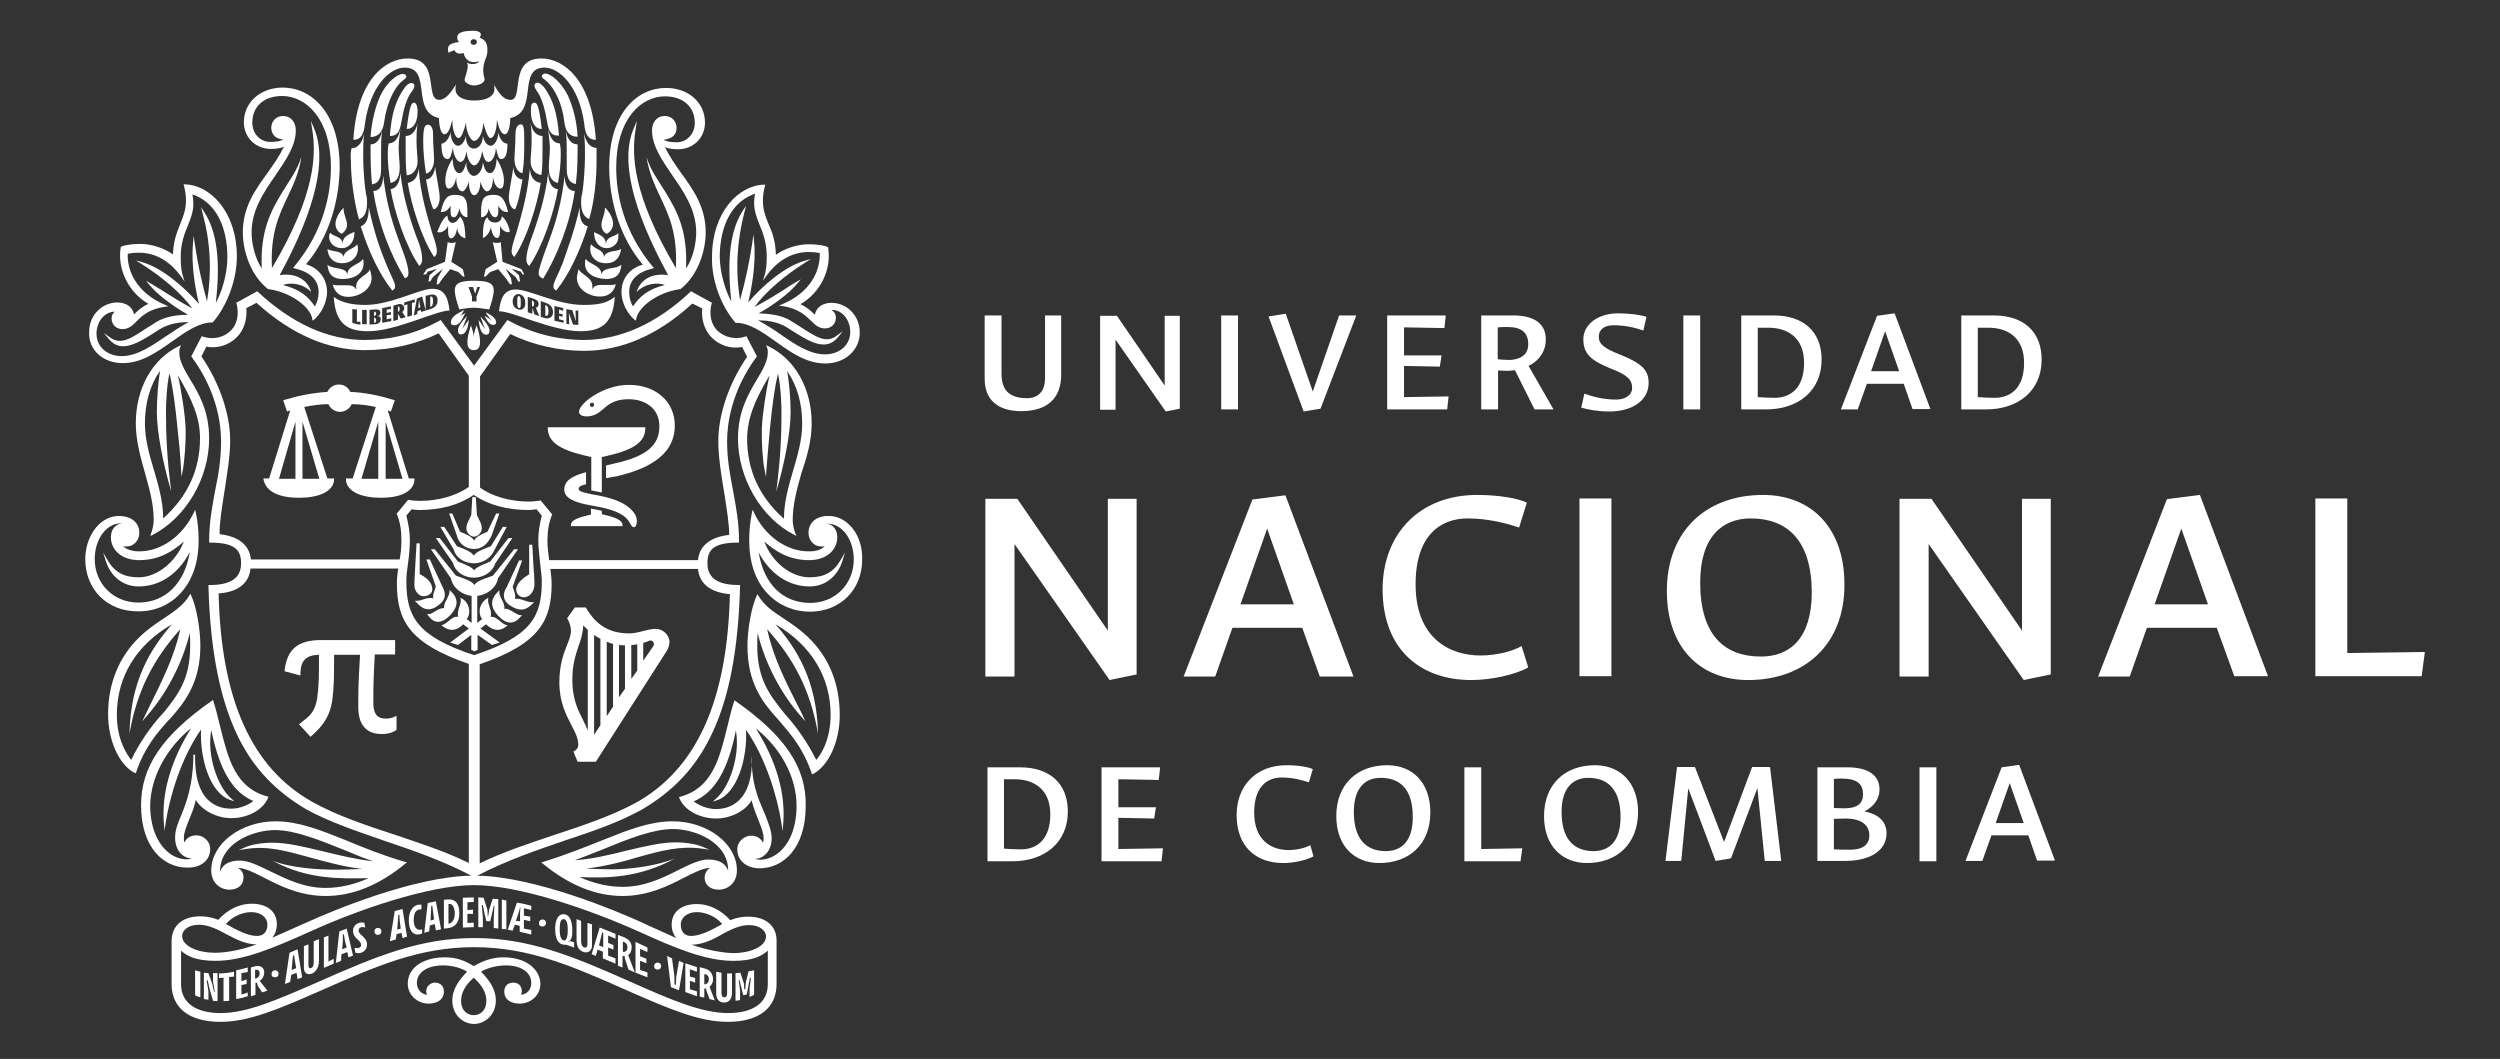 <svg width="713" height="302" xmlns="http://www.w3.org/2000/svg" xmlns:xlink="http://www.w3.org/1999/xlink" xml:space="preserve" overflow="hidden"><rect width="100%" height="100%" fill="#333333" stroke="none"/><defs><clipPath id="clip0"><rect x="282" y="210" width="713" height="302"/></clipPath></defs><g clip-path="url(#clip0)" transform="translate(-282 -210)"><path d="M327.042 152.573 331.841 152.573 331.841 169.17C331.841 174.269 334.441 176.169 339.14 176.169 342.139 176.169 344.239 174.369 344.239 170.47L344.239 152.573 348.838 152.573 348.838 169.47C348.838 176.169 344.939 179.868 337.44 179.868 330.941 179.868 327.042 176.769 327.042 170.67L327.042 152.573ZM378.633 179.968 364.335 159.472 364.335 179.468 359.936 179.468 359.936 152.673 364.735 152.673 378.333 172.569 378.333 152.673 382.632 152.673 382.632 179.168 378.633 179.968ZM399.229 179.368 394.43 179.368 394.43 152.573 399.229 152.573 399.229 179.368ZM407.928 152.873 412.827 152.073 420.525 174.269 428.024 152.573 432.923 152.573 422.725 179.168 417.926 179.968 407.928 152.873ZM441.622 152.573 458.419 152.573 458.019 156.172C454.219 156.072 450.32 156.072 446.521 155.972L446.521 163.971 457.219 163.971 456.719 167.17 446.521 166.97 446.521 175.869 459.219 175.669 458.819 179.368 441.722 179.368 441.722 152.573ZM473.316 168.27 473.316 179.368 468.517 179.368 468.517 152.573 477.715 152.573C483.514 152.573 486.914 154.873 486.914 159.372 486.914 163.071 484.814 165.571 482.014 166.97L489.113 179.368 483.714 179.368 478.115 168.17C477.315 168.27 476.615 168.37 475.916 168.37 475.116 168.37 474.216 168.27 473.316 168.27ZM481.914 160.771C481.914 157.572 480.115 155.872 476.016 155.872 475.016 155.872 474.116 155.872 473.216 155.972L473.216 165.071C474.316 165.171 475.416 165.271 476.815 165.271 479.515 165.071 481.914 163.971 481.914 160.771ZM497.612 159.372C497.612 155.172 501.711 151.973 507.51 151.973 510.709 151.973 513.709 152.373 515.609 152.973L514.709 156.872C512.109 155.972 509.31 155.372 506.21 155.372 503.711 155.372 502.011 156.472 502.011 158.672 502.011 160.771 503.611 161.971 507.91 163.671 514.709 166.37 516.208 168.37 516.208 171.87 516.208 176.669 511.809 179.968 504.91 179.968 502.111 179.968 499.011 179.468 497.012 178.868L497.912 174.869C500.611 175.869 503.611 176.569 507.01 176.569 509.41 176.569 511.509 175.369 511.509 173.269 511.509 170.97 510.309 169.57 505.31 167.67 499.911 165.471 497.612 163.571 497.612 159.372ZM530.906 179.368 526.107 179.368 526.107 152.573 530.906 152.573 530.906 179.368ZM551.902 152.573C560.201 152.573 565.5 157.072 565.5 165.171 565.5 174.169 558.701 179.368 549.702 179.368L542.604 179.368 542.604 152.573 551.902 152.573ZM547.403 175.869C548.603 175.969 550.502 176.069 552.102 176.069 556.401 176.069 560.501 173.569 560.501 166.071 560.501 158.972 555.901 156.072 550.302 156.072L547.303 156.072 547.303 175.869ZM588.896 172.069 578.397 172.069 575.798 179.368 570.999 179.368 581.297 152.673 586.296 151.973 596.494 179.268 591.395 179.268 588.896 172.069ZM583.596 157.072 579.597 168.47 587.596 168.47 583.596 157.072ZM614.591 152.573C622.889 152.573 628.189 157.072 628.189 165.171 628.189 174.169 621.39 179.368 612.391 179.368L605.293 179.368 605.293 152.573 614.591 152.573ZM610.092 175.869C611.292 175.969 613.191 176.069 614.791 176.069 619.09 176.069 623.189 173.569 623.189 166.071 623.189 158.972 618.59 156.072 612.991 156.072L609.992 156.072 609.992 175.869Z" fill="#FFFFFF" transform="matrix(1.001 0 0 1 235.459 147.392)"/><path d="M362.636 256.555 335.54 217.761 335.54 255.555 327.242 255.555 327.242 204.864 336.34 204.864 362.136 242.457 362.136 204.864 370.334 204.864 370.334 254.955 362.636 256.555ZM417.526 241.657 397.629 241.657 392.73 255.555 383.732 255.555 403.328 205.064 412.727 203.864 432.123 255.555 422.525 255.555 417.526 241.657ZM407.528 213.362 399.929 234.958 415.126 234.958 407.528 213.362ZM481.914 252.955C478.215 255.055 471.316 256.555 465.717 256.555 451.12 256.555 440.422 247.756 440.422 230.659 440.422 214.862 451.02 203.764 467.317 203.764 473.616 203.764 479.115 204.764 481.515 205.963L479.315 213.062C476.016 211.962 470.716 210.463 464.618 210.463 457.419 210.463 449.82 214.762 449.82 229.259 449.82 244.557 459.418 249.556 468.317 249.556 473.016 249.556 477.715 248.256 480.015 246.856L481.914 252.955ZM505.61 255.455 496.512 255.455 496.512 204.764 505.61 204.764 505.61 255.455ZM544.603 256.555C530.906 256.555 521.407 247.356 521.407 231.159 521.407 213.862 532.805 203.764 548.803 203.764 562.5 203.764 571.998 213.062 571.998 229.259 572.099 246.356 560.701 256.555 544.603 256.555ZM545.303 210.463C537.305 210.463 530.906 215.562 530.906 228.759 530.906 243.857 537.905 249.856 548.203 249.856 556.301 249.856 562.7 244.857 562.7 231.459 562.6 216.462 555.501 210.463 545.303 210.463ZM623.089 256.555 595.994 217.761 595.994 255.555 587.696 255.555 587.696 204.864 596.794 204.864 622.59 242.457 622.59 204.864 630.788 204.864 630.788 254.955 623.089 256.555ZM678.08 241.657 658.183 241.657 653.284 255.555 644.286 255.555 663.882 204.964 673.281 203.764 692.677 255.455 683.079 255.455 678.08 241.657ZM667.981 213.362 660.383 234.958 675.58 234.958 667.981 213.362ZM706.175 204.764 715.273 204.764 715.273 248.856 737.369 248.556 736.469 255.455 706.175 255.455 706.175 204.764Z" fill="#FFFFFF" transform="matrix(1.001 0 0 1 235.459 147.392)"/><path d="M337.14 281.45C345.439 281.45 350.738 285.949 350.738 294.048 350.738 303.046 343.939 308.245 334.941 308.245L327.842 308.245 327.842 281.45 337.14 281.45ZM332.641 304.646C333.841 304.746 335.74 304.846 337.34 304.846 341.639 304.846 345.739 302.346 345.739 294.848 345.739 287.749 341.139 284.849 335.54 284.849L332.541 284.849 332.541 304.646ZM360.236 281.45 377.033 281.45 376.633 285.049C372.834 284.949 368.935 284.949 365.135 284.849L365.135 292.848 375.833 292.848 375.333 296.047 365.135 295.848 365.135 304.746 377.833 304.546 377.433 308.245 360.336 308.245 360.336 281.45Z" fill="#FFFFFF" transform="matrix(1.001 0 0 1 235.459 147.392)"/><path d="M420.725 306.846C418.726 307.945 415.126 308.745 412.127 308.745 404.428 308.745 398.829 304.146 398.829 295.048 398.829 286.649 404.428 280.85 413.027 280.85 416.326 280.85 419.226 281.35 420.525 281.95L419.426 285.749C417.726 285.149 414.926 284.35 411.627 284.35 407.828 284.35 403.828 286.649 403.828 294.348 403.828 302.446 408.927 305.046 413.627 305.046 416.126 305.046 418.626 304.346 419.826 303.646L420.725 306.846ZM439.522 308.745C432.323 308.745 427.224 303.846 427.224 295.348 427.224 286.249 433.223 280.85 441.722 280.85 448.92 280.85 454.019 285.749 454.019 294.348 454.019 303.346 448.021 308.745 439.522 308.745ZM439.822 284.45C435.623 284.45 432.223 287.149 432.223 294.148 432.223 302.146 435.923 305.346 441.322 305.346 445.621 305.346 449.02 302.746 449.02 295.648 449.02 287.549 445.321 284.45 439.822 284.45ZM463.718 281.45 468.517 281.45 468.517 304.746 480.215 304.546 479.715 308.245 463.718 308.245 463.718 281.45ZM498.712 308.745C491.513 308.745 486.414 303.846 486.414 295.348 486.414 286.249 492.413 280.85 500.911 280.85 508.11 280.85 513.209 285.749 513.209 294.348 513.109 303.346 507.11 308.745 498.712 308.745ZM499.011 284.45C494.812 284.45 491.413 287.149 491.413 294.148 491.413 302.146 495.112 305.346 500.511 305.346 504.81 305.346 508.21 302.746 508.21 295.648 508.21 287.549 504.411 284.45 499.011 284.45ZM527.506 287.449 525.507 308.145 521.008 308.145 524.307 281.35 529.406 281.35 537.705 302.746 545.703 281.35 550.802 281.35 554.002 308.145 549.303 308.145 547.203 287.349 539.704 307.345 539.504 307.345 539.504 307.445 535.305 308.145 527.506 287.449ZM564.2 281.45 572.898 281.45C578.797 281.45 581.997 283.75 581.997 287.749 581.997 290.748 580.097 292.748 577.698 294.048 580.697 294.548 583.996 296.247 583.996 300.247 583.996 305.046 579.597 308.145 572.099 308.145L564.3 308.145 564.3 281.45ZM577.298 289.149C577.298 286.349 575.798 284.65 571.199 284.65 570.699 284.65 569.799 284.65 568.999 284.749L568.999 293.048C569.999 293.048 570.999 293.148 571.799 293.148 575.998 293.148 577.298 291.548 577.298 289.149ZM579.097 300.847C579.097 297.747 576.598 296.047 572.298 296.047 571.399 296.047 570.099 296.147 568.999 296.147L568.999 304.846C570.499 304.946 572.298 304.946 573.998 304.946 576.798 304.846 579.097 303.846 579.097 300.847ZM598.194 308.245 593.395 308.245 593.395 281.45 598.194 281.45 598.194 308.245ZM624.389 300.847 613.891 300.847 611.292 308.145 606.492 308.145 616.791 281.45 621.79 280.75 631.988 308.045 626.889 308.045 624.389 300.847ZM619.09 285.949 615.091 297.347 623.089 297.347 619.09 285.949Z" fill="#FFFFFF" transform="matrix(1.001 0 0 1 235.459 147.392)"/><path d="M277.751 183.367C277.751 173.469 273.052 165.071 265.453 161.371L264.753 161.071 265.053 161.771C265.253 162.271 265.253 162.671 265.253 163.171 265.253 165.571 263.853 167.97 262.253 170.67 259.854 174.769 256.754 179.768 256.754 187.667 256.754 198.965 263.353 210.363 272.852 215.162L273.451 215.462 273.152 214.862C272.652 213.662 272.352 212.162 272.352 210.863 272.352 206.463 273.551 202.064 274.851 197.465 276.451 192.866 277.751 188.167 277.751 183.367ZM265.753 169.67C264.753 173.969 263.653 181.168 263.553 184.867 263.453 188.467 263.753 193.966 264.353 196.665L264.753 198.665 264.853 196.665C265.153 192.566 265.553 188.467 265.853 184.967 266.553 177.768 267.253 172.869 268.152 169.17 268.952 172.769 269.152 177.868 269.152 180.168 269.152 185.967 268.952 192.966 267.653 202.864L267.653 202.864C270.152 194.366 271.752 185.667 271.752 180.168 271.752 176.469 271.352 171.47 270.752 168.47 273.551 172.369 275.051 177.568 275.051 183.467 275.051 187.967 273.751 192.466 272.452 196.865 271.152 201.264 269.852 205.863 269.852 210.563 262.853 204.364 259.354 196.665 259.354 187.667 259.454 181.668 261.654 176.569 265.753 169.67Z" fill="#FFFFFF" transform="matrix(1.001 0 0 1 235.459 147.392)"/><path d="M223.56 145.874C223.56 149.174 225.46 152.273 227.26 153.773L227.66 154.073 227.76 153.573C228.26 150.373 233.459 146.074 240.157 145.074L240.257 145.074 240.357 145.074C245.356 141.175 247.556 134.176 247.556 128.877 247.556 121.678 244.057 116.779 240.657 112.08 238.958 109.681 237.258 107.281 235.958 104.581 236.958 104.981 238.158 105.181 239.657 105.181 244.057 105.181 247.356 101.882 247.356 97.583 247.356 91.884 242.657 87.684 236.258 87.684 228.16 87.684 220.061 94.683 220.061 110.38 220.061 114.28 220.761 127.677 229.659 138.076 225.86 139.075 223.56 142.175 223.56 145.874ZM238.258 101.482C238.958 100.882 239.258 99.982 239.258 99.082 239.258 97.383 238.058 95.683 235.858 95.683 233.759 95.683 232.259 97.383 232.259 99.782 232.259 104.182 235.058 108.181 237.958 112.48 241.357 117.379 244.857 122.478 244.857 128.877 244.857 131.977 243.957 136.276 241.957 139.175 242.457 127.977 239.158 122.478 235.958 117.179 234.158 114.18 231.859 111.28 230.659 107.281L230.659 107.281C231.459 112.08 233.059 115.48 234.658 118.879 237.058 123.978 239.558 129.177 239.058 139.075 226.56 117.879 226.36 106.581 227.66 99.082L227.96 97.083 227.16 98.982C223.16 107.881 226.46 121.978 236.858 141.075 232.859 140.475 229.659 141.875 228.26 144.874L227.86 145.874 228.659 145.174C230.759 143.575 233.559 143.075 235.958 143.874 231.059 145.074 228.759 147.174 226.86 149.973 226.16 148.974 225.76 147.474 225.76 145.874 225.76 142.475 228.16 140.175 232.459 139.175L232.859 139.075 232.559 138.775C223.86 128.377 222.061 117.579 222.061 110.38 222.061 96.383 229.259 90.084 235.958 90.084 241.157 90.084 244.457 93.084 244.457 97.683 244.457 100.782 242.157 103.182 239.358 103.182 237.658 103.182 236.358 102.982 235.558 102.482 236.958 102.282 237.758 101.882 238.258 101.482Z" fill="#FFFFFF" transform="matrix(1.001 0 0 1 235.459 147.392)"/><path d="M256.055 154.673 256.155 154.673C259.954 154.673 263.653 157.272 267.453 159.972 271.752 163.071 276.251 166.271 281.65 166.271 287.249 166.271 291.448 162.471 291.448 157.472 291.448 152.173 287.349 148.974 283.45 148.974 280.85 148.974 279.051 150.273 278.651 152.373 277.551 151.273 276.351 150.173 274.551 149.373 280.25 146.074 283.45 139.475 282.45 133.276L282.45 133.176 282.35 133.076C281.75 132.776 279.95 132.277 276.851 132.277 273.651 132.277 270.052 133.476 267.553 135.276 267.453 131.277 266.453 128.677 265.453 126.478 264.653 124.478 263.853 122.578 263.853 119.879 263.853 118.579 264.053 117.079 264.453 115.579L264.553 115.28 264.253 115.28C256.954 115.38 249.356 123.178 249.356 135.876 249.156 142.475 251.955 149.973 256.055 154.673L256.055 154.673ZM260.754 118.179C260.854 118.179 260.954 118.079 260.954 118.079 261.154 117.979 261.454 117.879 261.654 117.879 261.454 118.579 261.354 119.579 261.354 120.479 261.354 122.678 262.054 124.578 262.853 126.578 263.853 128.977 264.953 131.777 264.953 135.776 264.953 138.175 264.753 139.775 264.353 141.075L263.853 142.675 264.853 141.275C268.152 136.776 272.252 134.476 276.951 134.476 278.151 134.476 279.051 134.576 280.05 134.776 280.25 139.675 277.551 145.974 269.352 149.373L268.452 149.773 269.352 149.873C273.951 150.573 275.951 152.573 277.551 154.073 278.751 155.272 279.75 156.272 281.55 156.272 283.35 156.272 284.65 154.973 284.65 153.173 284.65 152.373 284.35 151.773 283.75 151.273 283.65 151.173 283.45 151.073 283.35 150.973 286.749 150.973 288.749 154.173 288.749 157.272 288.749 160.971 285.749 163.671 281.55 163.671 277.151 163.671 272.852 160.771 268.752 157.872 266.753 156.472 264.553 155.072 262.453 153.973 264.453 153.973 267.852 154.173 270.852 156.072L271.452 156.472C276.951 159.972 281.75 163.071 285.249 158.772L286.649 157.072 284.849 158.372C281.85 160.671 278.951 158.672 274.451 155.772 273.551 155.172 272.752 154.673 271.752 154.073 268.952 152.273 264.853 152.073 262.653 151.973 266.953 149.573 271.452 146.174 273.651 143.475L274.651 142.275 273.251 143.075C272.252 143.674 271.252 144.274 270.252 144.974 267.453 146.774 264.553 148.574 261.454 150.173 264.553 145.874 270.052 141.175 275.951 137.476L277.551 136.476 275.751 136.976C270.152 138.575 263.853 143.974 259.654 148.874 260.554 145.274 261.954 138.076 261.354 131.677L261.154 129.477 260.854 131.677C260.054 137.276 258.754 143.175 257.354 148.174 255.955 139.575 256.454 131.277 258.654 122.878L259.054 121.278 258.154 122.678C254.555 128.177 253.555 136.476 254.855 148.574 253.155 145.574 251.555 140.175 251.555 135.676 251.655 126.977 254.955 120.579 260.754 118.179Z" fill="#FFFFFF" transform="matrix(1.001 0 0 1 235.459 147.392)"/><path d="M175.969 155.372C176.969 155.372 177.868 154.473 178.668 152.673L179.068 151.873 178.268 152.373C178.068 152.473 177.868 152.573 177.768 152.673 177.968 152.373 178.168 152.073 178.368 151.673L178.768 150.973 178.068 151.373C175.869 152.473 174.969 153.373 174.969 154.573 174.869 154.973 175.169 155.372 175.969 155.372Z" fill="#FFFFFF" transform="matrix(1.001 0 0 1 235.459 147.392)"/><path d="M288.349 212.162C286.549 210.463 284.45 209.663 282.15 209.763 278.951 209.863 276.851 211.762 276.851 214.562 276.851 216.762 278.451 218.461 280.45 218.461 280.85 218.461 281.15 218.461 281.45 218.361 280.25 219.761 277.951 219.861 276.951 219.861 270.552 219.861 264.353 215.462 261.254 208.663L260.954 207.963 260.754 208.763C260.254 211.163 259.954 213.762 259.954 216.762 259.954 223.06 261.754 228.359 265.253 231.959 268.352 235.258 272.652 237.058 277.251 237.058 285.949 237.058 292.148 230.759 292.148 222.161 292.248 218.161 290.848 214.462 288.349 212.162ZM277.151 229.859C281.55 229.859 285.149 227.06 286.549 222.461L287.249 220.161 286.049 222.261C284.05 225.76 281.35 227.26 277.151 227.26 271.852 227.26 266.453 222.96 264.253 217.061 267.453 219.861 271.252 222.361 277.051 222.361 281.75 222.361 285.049 219.661 285.049 215.762 285.049 213.662 283.75 212.062 281.95 211.962 282.05 211.962 282.15 211.962 282.25 211.962 286.449 211.962 289.749 216.462 289.749 222.161 289.749 229.159 284.45 234.558 277.351 234.558 269.552 234.558 264.153 229.259 262.653 220.161 265.853 226.26 271.152 229.859 277.151 229.859Z" fill="#FFFFFF" transform="matrix(1.001 0 0 1 235.459 147.392)"/><path d="M171.37 235.258C173.969 233.359 173.369 231.459 172.469 229.759L168.97 222.161 167.97 222.161 170.67 229.859C170.57 230.159 170.47 230.459 170.37 230.859 170.07 231.559 169.77 232.459 169.97 233.259 168.97 232.959 167.97 233.259 167.07 233.559 166.47 233.759 165.871 233.958 165.271 233.958L164.671 233.958 165.071 234.358C166.271 235.658 167.27 236.358 168.47 236.358 169.37 236.458 170.27 236.058 171.37 235.258Z" fill="#FFFFFF" transform="matrix(1.001 0 0 1 235.459 147.392)"/><path d="M165.971 232.259C166.37 232.559 166.87 232.659 167.37 232.659 167.67 232.659 167.97 232.559 168.27 232.459L168.27 232.459C168.97 232.159 169.67 231.659 169.67 230.659 169.67 228.659 167.77 227.16 166.071 226.36L166.071 217.561 165.171 217.561 165.171 217.761C164.871 222.361 164.771 224.96 164.671 226.56 164.571 228.06 164.571 228.659 164.571 229.159 164.471 230.459 165.071 231.659 165.971 232.259Z" fill="#FFFFFF" transform="matrix(1.001 0 0 1 235.459 147.392)"/><path d="M181.568 227.36C184.367 227.36 186.967 225.56 187.567 223.36L192.466 216.062 191.366 216.062 186.167 222.76C185.867 222.86 185.567 222.96 185.267 223.16 183.767 223.76 182.268 224.36 181.568 225.26 180.968 224.36 179.368 223.76 177.968 223.16 177.668 223.06 177.269 222.86 176.969 222.76L171.77 216.062 170.67 216.062 175.569 223.16C176.169 225.66 178.668 227.36 181.568 227.36Z" fill="#FFFFFF" transform="matrix(1.001 0 0 1 235.459 147.392)"/><path d="M174.969 237.858 174.969 237.858C176.069 236.558 176.669 235.358 176.569 234.158 176.469 233.159 175.969 232.159 174.969 231.259L174.569 230.859 174.569 231.459C174.569 231.959 174.169 232.659 173.869 233.359 173.369 234.258 172.869 235.258 173.069 236.058 172.169 235.958 171.27 236.458 170.47 236.958 169.77 237.358 169.17 237.758 168.67 237.758L168.17 237.758 168.47 238.158C169.37 239.358 170.27 239.957 171.37 239.957 171.37 239.957 171.47 239.957 171.47 239.957 172.569 239.857 173.769 239.158 174.969 237.858ZM173.769 236.658 173.769 236.658 173.769 236.658 173.769 236.658Z" fill="#FFFFFF" transform="matrix(1.001 0 0 1 235.459 147.392)"/><path d="M181.568 223.26C184.067 223.26 186.467 221.661 187.367 219.461L190.866 212.862 189.766 212.862 186.367 218.361C186.067 218.461 185.767 218.661 185.367 218.761 183.867 219.361 182.268 219.961 181.468 221.061 180.768 219.961 179.168 219.361 177.668 218.761 177.269 218.661 176.969 218.461 176.669 218.361L173.069 212.862 171.969 212.862 175.769 219.361C176.369 221.661 178.768 223.26 181.568 223.26Z" fill="#FFFFFF" transform="matrix(1.001 0 0 1 235.459 147.392)"/><path d="M233.259 241.957C232.159 241.957 231.059 242.257 229.859 242.557 228.559 242.857 227.26 243.257 225.86 243.257 220.161 243.257 216.362 240.957 213.462 235.958L213.362 235.858 210.263 235.858 208.063 238.958 208.163 239.058C208.963 240.457 209.163 241.657 209.163 242.557 209.163 243.857 208.663 245.057 208.063 246.556 207.063 249.056 205.863 252.155 205.863 257.254 205.863 262.753 207.763 266.453 209.263 269.352 210.363 271.452 211.263 273.152 211.263 275.051 211.263 275.751 210.863 276.451 210.063 276.851L209.863 276.951 211.063 279.85 216.262 279.85 236.458 248.256C236.758 247.756 237.258 246.656 237.258 245.556 237.058 243.557 235.358 241.957 233.259 241.957ZM228.06 246.356 228.06 253.855 226.36 256.255 226.36 246.556C226.96 246.556 227.56 246.456 228.06 246.356ZM229.859 245.956C230.259 245.856 230.659 245.656 230.959 245.556 231.359 245.356 231.659 245.256 231.859 245.256 232.159 245.256 232.459 245.456 232.659 245.756 232.859 246.156 232.859 246.556 232.659 246.856L229.759 251.055 229.759 245.956ZM224.56 246.656 224.56 259.054 222.86 261.454 222.86 246.556C223.56 246.656 224.06 246.656 224.56 246.656ZM221.161 246.256 221.161 264.153 219.361 266.853 219.361 245.656C219.461 245.656 219.561 245.756 219.761 245.756 220.061 245.956 220.561 246.056 221.161 246.256ZM209.563 256.555C209.563 252.155 210.463 249.556 211.263 247.056 211.962 245.157 212.562 243.357 212.662 240.957L213.962 242.257 213.962 270.952C213.562 269.952 213.162 269.052 212.662 268.052 211.163 265.153 209.563 261.954 209.563 256.555ZM217.561 244.757 217.561 269.452 215.762 272.152 215.762 243.657C216.362 244.157 217.061 244.557 217.561 244.757Z" fill="#FFFFFF" transform="matrix(1.001 0 0 1 235.459 147.392)"/><path d="M181.568 215.662C182.668 215.662 183.767 214.462 183.767 213.362 183.767 212.362 183.467 211.662 182.968 210.763 182.768 210.363 182.568 209.963 182.368 209.463L182.068 204.364 181.068 204.364 180.768 209.463C180.568 209.963 180.368 210.363 180.168 210.763 179.668 211.762 179.368 212.362 179.368 213.362 179.368 214.462 180.468 215.662 181.568 215.662Z" fill="#FFFFFF" transform="matrix(1.001 0 0 1 235.459 147.392)"/><path d="M181.568 219.161C184.267 219.161 185.667 217.261 186.567 215.362L188.767 209.063 187.867 209.063 185.367 214.262C185.167 214.362 184.867 214.462 184.667 214.562 183.567 215.062 182.168 215.662 181.568 216.762 180.968 215.662 179.468 215.062 178.068 214.462 177.868 214.362 177.668 214.262 177.568 214.262L175.369 209.063 174.469 209.063 176.669 215.362C177.069 217.161 178.668 219.161 181.568 219.161Z" fill="#FFFFFF" transform="matrix(1.001 0 0 1 235.459 147.392)"/><path d="M188.866 239.657C188.067 239.058 187.267 238.358 186.267 238.558 186.567 237.558 186.267 236.558 185.967 235.658 185.767 234.958 185.467 234.258 185.567 233.559L185.667 233.059 185.167 233.359C184.167 233.958 183.367 235.158 183.167 236.458 183.068 237.458 183.267 238.458 183.867 239.158L182.468 240.257 182.468 232.559C185.067 232.259 187.867 230.459 188.367 227.56L194.066 219.261 192.966 219.261 186.967 226.76C186.667 226.86 186.267 227.06 185.867 227.16 184.167 227.76 182.268 228.359 181.668 229.459 180.968 228.359 179.068 227.76 177.469 227.16 177.069 227.06 176.669 226.86 176.369 226.76L170.37 219.261 169.27 219.261 174.969 227.56C175.569 230.459 178.268 232.259 180.868 232.559L180.868 240.257 179.468 239.158C180.068 238.458 180.268 237.458 180.168 236.458 179.968 235.158 179.268 233.958 178.168 233.359L177.668 233.059 177.768 233.559C177.868 234.158 177.668 234.858 177.369 235.658 177.069 236.558 176.769 237.558 177.069 238.558 176.069 238.258 175.069 239.058 174.269 239.757 173.769 240.157 173.269 240.557 172.769 240.757L172.269 240.957 172.669 241.257C174.669 242.757 176.569 242.557 178.468 240.657L180.068 241.857 174.769 245.856 176.969 246.556 180.768 243.657 180.768 247.956 181.668 248.356 182.568 247.956 182.568 243.657 186.667 246.556 188.866 245.856 183.367 241.857 184.967 240.657C186.967 242.557 188.866 242.757 190.766 241.257L191.166 240.957 190.666 240.857C189.966 240.557 189.366 240.157 188.866 239.657ZM181.568 230.159 181.568 230.159 181.568 230.159 181.568 230.159Z" fill="#FFFFFF" transform="matrix(1.001 0 0 1 235.459 147.392)"/><path d="M259.654 324.043C257.954 324.043 256.255 324.342 254.555 325.042 251.955 322.143 248.556 320.443 245.057 320.443 240.557 320.443 237.858 322.743 237.858 326.342 237.858 327.842 238.358 329.142 239.158 330.141 237.358 329.342 235.658 328.542 233.859 327.742 232.459 327.142 230.959 326.442 229.259 325.642 222.461 322.543 199.065 312.645 182.468 312.345 190.966 307.945 199.465 305.046 207.663 302.246 215.462 299.647 222.86 297.147 229.459 293.448 238.258 288.249 244.457 281.75 248.856 272.852 254.155 262.253 256.854 248.156 257.354 229.759L257.354 229.459 257.054 229.459C250.955 229.459 248.056 227.46 248.056 223.26 248.056 219.561 249.556 217.361 256.754 217.361L257.054 217.361 257.054 217.061C257.054 211.462 256.155 206.963 255.355 202.564 254.555 198.265 253.655 193.866 253.655 188.467 253.655 183.767 254.755 174.269 262.054 164.371L262.154 164.271 259.154 158.472 258.954 158.572C256.055 159.572 252.955 158.872 250.855 156.872 249.056 155.072 248.456 152.173 249.256 149.174L249.356 148.974 243.357 145.674 243.257 145.774C233.659 154.873 223.16 159.572 212.762 159.572 207.563 159.572 199.565 158.572 191.266 153.973L191.066 153.873 181.568 166.87 172.069 153.873 171.87 153.973C163.571 158.672 155.572 159.572 150.373 159.572 139.875 159.572 129.677 154.873 119.879 145.774L119.779 145.674 113.78 148.974 113.88 149.174C114.68 152.173 114.08 155.072 112.28 156.872 110.18 158.972 107.081 159.572 104.182 158.572L103.982 158.472 100.982 164.271 101.082 164.371C108.381 174.269 109.481 183.667 109.481 188.467 109.481 193.866 108.681 198.265 107.781 202.564 106.981 206.963 106.081 211.462 106.081 217.061L106.081 217.361 106.381 217.361C113.68 217.361 115.18 219.661 115.18 223.26 115.18 227.46 112.28 229.459 106.181 229.459L105.881 229.459 105.881 229.759C106.381 248.156 109.181 262.253 114.38 272.852 118.779 281.75 124.978 288.249 133.776 293.448 140.375 297.047 147.774 299.547 155.572 302.246 163.771 305.046 172.169 307.845 180.768 312.345 164.171 312.645 140.775 322.543 133.976 325.642 132.277 326.342 130.877 327.042 129.477 327.642 127.577 328.442 125.978 329.242 124.078 330.041 124.878 329.042 125.378 327.742 125.378 326.242 125.378 322.543 122.578 320.343 118.179 320.343 114.68 320.343 111.28 322.043 108.681 324.942 107.481 324.442 105.681 323.943 103.582 323.943 98.483 323.943 95.383 326.642 95.383 331.041L95.383 343.239C95.383 350.138 100.482 354.037 109.281 354.037 117.279 354.037 125.378 350.638 138.076 345.039 153.673 338.14 165.971 332.741 181.568 332.741 197.165 332.741 209.563 338.14 225.06 345.039 237.758 350.638 245.856 354.037 253.855 354.037 262.653 354.037 267.752 350.138 267.752 343.239L267.752 331.041C267.852 326.742 264.753 324.043 259.654 324.043ZM110.38 203.164C111.18 197.965 112.08 192.666 112.08 188.267 112.08 180.668 108.981 171.67 103.882 164.271L105.281 161.471C108.481 162.071 111.68 161.071 113.98 158.772 115.979 156.772 116.979 153.673 116.679 150.473L119.579 148.974C129.377 157.872 139.775 162.471 150.473 162.471 157.772 162.471 165.171 160.771 171.47 157.672L180.068 169.77 180.068 201.464C176.669 203.964 171.37 205.464 166.171 205.464 165.071 205.464 163.871 205.364 162.871 205.164L162.771 205.164 159.472 209.163 159.572 209.263C160.472 211.462 160.871 213.762 160.871 216.762 160.871 218.761 160.671 220.461 160.372 222.161L117.979 222.161C117.579 218.061 114.48 215.562 109.081 214.962 108.981 211.862 109.681 207.663 110.38 203.164ZM246.556 150.573C246.256 153.773 247.256 156.872 249.256 158.872 251.555 161.171 254.755 162.171 257.954 161.571L259.354 164.371C254.255 171.77 251.155 180.768 251.155 188.367 251.155 192.766 251.955 198.065 252.855 203.264 253.555 207.763 254.255 212.062 254.255 215.162 248.856 215.762 245.756 218.261 245.356 222.361L202.964 222.361C202.764 220.661 202.464 218.961 202.464 216.962 202.464 213.962 202.864 211.662 203.764 209.463L203.864 209.363 200.564 205.364 200.464 205.364C199.465 205.464 198.365 205.664 197.165 205.664 191.966 205.664 186.567 204.164 183.267 201.664L183.267 169.97 191.866 157.872C198.165 160.971 205.664 162.671 212.862 162.671 223.56 162.671 233.958 158.172 243.757 149.174L246.556 150.573ZM204.064 300.847C196.965 303.246 189.666 305.646 183.167 308.845L183.167 252.055C200.364 246.156 203.664 239.458 203.664 228.959 203.664 227.66 203.464 226.36 203.364 225.36 203.364 225.16 203.364 224.96 203.264 224.86L245.356 224.86C245.656 227.86 247.456 231.459 254.455 232.059 253.755 262.353 245.057 281.75 227.86 291.448 220.761 295.348 212.262 298.147 204.064 300.847ZM199.365 207.863 200.864 209.663 200.764 210.063C200.264 212.162 199.865 214.162 199.865 216.762 199.865 218.661 200.164 220.861 200.364 223.06 200.564 225.06 200.864 226.96 200.864 228.359 200.864 238.358 197.965 244.057 181.568 249.456 165.171 244.057 162.271 238.358 162.271 228.359 162.271 226.86 162.471 225.06 162.771 223.06 163.071 220.961 163.271 218.661 163.271 216.762 163.271 214.162 162.871 212.162 162.371 210.063L162.271 209.663 163.771 207.863 163.871 207.863C164.571 207.963 165.071 208.063 165.771 208.063 172.069 208.063 177.169 206.663 181.468 203.764 185.767 206.663 190.966 208.063 197.165 208.063 197.865 208.063 198.465 207.963 199.165 207.863L199.365 207.863ZM117.879 224.76 159.972 224.76C159.972 224.96 159.972 225.16 159.872 225.26 159.772 226.26 159.572 227.56 159.572 228.859 159.572 239.358 162.871 246.056 180.068 251.955L180.068 308.745C173.669 305.546 166.271 303.146 159.172 300.747 150.973 298.047 142.475 295.248 135.376 291.248 118.179 281.55 109.481 262.154 108.781 231.859 115.679 231.359 117.579 227.76 117.879 224.76ZM107.681 334.341C103.082 334.341 98.382 332.541 98.382 329.542 98.382 327.942 100.082 326.342 103.282 326.342 105.681 326.342 108.281 327.542 111.38 329.242 113.78 330.541 116.679 331.941 119.579 331.941 115.679 333.441 111.08 334.341 107.681 334.341ZM110.88 326.142C112.48 324.143 115.48 322.743 118.079 322.743 120.779 322.743 122.678 324.242 122.678 326.342 122.678 328.342 121.578 329.542 119.679 329.542 116.979 329.542 113.58 327.642 110.88 326.142ZM181.568 315.044C194.565 315.044 214.762 322.143 228.16 328.142 239.158 333.141 247.556 336.64 255.455 336.64 261.054 336.64 263.553 335.241 265.253 333.741L265.253 343.339C265.253 348.538 261.154 351.538 253.955 351.538 246.656 351.538 238.258 348.038 226.16 342.639 209.163 335.041 196.965 330.141 181.668 330.141 166.37 330.141 154.073 335.141 137.176 342.639 124.678 348.138 116.579 351.538 109.381 351.538 102.182 351.538 98.083 348.538 98.083 343.339L98.083 333.741C99.682 335.241 102.282 336.64 107.881 336.64 115.679 336.64 124.078 333.141 135.176 328.142 148.374 322.143 168.67 315.044 181.568 315.044ZM243.557 332.041C246.456 332.041 249.456 330.641 251.755 329.342 254.855 327.542 257.454 326.442 259.854 326.442 263.053 326.442 264.753 328.142 264.753 329.642 264.753 332.641 260.054 334.441 255.455 334.441 252.055 334.341 247.456 333.441 243.557 332.041ZM240.457 326.342C240.457 324.242 242.357 322.743 245.057 322.743 247.656 322.743 250.656 324.143 252.255 326.142 249.656 327.642 246.156 329.542 243.357 329.542 241.557 329.542 240.457 328.342 240.457 326.342Z" fill="#FFFFFF" transform="matrix(1.001 0 0 1 235.459 147.392)"/><path d="M247.256 312.944C247.256 314.944 248.856 316.344 251.255 316.344 253.855 316.344 256.454 314.444 256.454 310.845 256.454 303.246 248.056 296.847 238.158 296.847 231.659 296.847 225.56 299.247 217.861 302.346 213.062 304.246 207.663 306.446 201.164 308.445L200.664 308.545 201.064 308.845C208.563 315.044 216.262 318.144 223.86 318.144 231.159 318.144 236.958 315.244 241.557 312.844 244.457 311.345 246.956 310.145 248.856 310.145 247.856 310.645 247.256 311.745 247.256 312.944ZM238.758 307.445 238.758 307.445C233.759 309.545 225.96 310.545 220.861 310.545 219.661 310.545 216.162 310.445 213.462 310.345 219.161 309.645 224.06 308.345 228.359 307.046 234.758 305.246 240.357 303.746 246.556 304.646L248.656 304.946 246.756 304.146C244.957 303.346 241.757 302.846 238.958 302.846 234.758 302.846 229.959 304.046 224.86 305.246 220.061 306.446 215.062 307.645 210.263 307.945 212.762 307.046 215.462 305.946 218.261 304.846 225.26 301.946 232.459 299.047 238.258 299.047 244.557 299.047 253.955 302.846 253.955 310.845 253.955 310.845 253.955 310.945 253.955 310.945 253.255 308.845 251.355 307.745 248.256 307.745 245.856 307.745 242.957 309.145 239.757 310.745 235.258 313.044 230.059 315.544 223.96 315.544 219.961 315.544 215.862 314.644 211.562 312.745 219.761 313.144 228.959 312.844 238.758 307.445Z" fill="#FFFFFF" transform="matrix(1.001 0 0 1 235.459 147.392)"/><path d="M192.766 237.158C191.966 236.658 190.966 236.058 190.166 236.258 190.366 235.358 189.866 234.458 189.466 233.559 189.066 232.859 188.767 232.159 188.767 231.559L188.767 230.959 188.367 231.359C186.167 233.559 186.167 235.758 188.367 238.158L188.367 238.158C189.566 239.458 190.766 240.157 191.866 240.157 191.866 240.157 191.866 240.157 191.866 240.157 192.966 240.157 193.966 239.558 194.865 238.458L195.265 238.058 194.665 238.058C194.066 237.958 193.466 237.558 192.766 237.158ZM189.466 236.858 189.466 236.858 189.466 236.858 189.466 236.858Z" fill="#FFFFFF" transform="matrix(1.001 0 0 1 235.459 147.392)"/><path d="M256.055 262.553 255.755 262.353 255.655 262.653C254.855 265.053 254.255 267.653 253.655 270.152 251.455 279.051 249.356 287.449 240.257 289.849L239.957 289.949 240.057 290.249C241.757 294.248 246.656 296.047 250.456 296.047 254.655 296.047 258.854 293.948 260.654 290.848 261.054 292.748 261.854 294.648 262.553 296.447 263.353 298.447 264.053 300.247 264.053 301.547 264.053 302.146 264.053 302.546 263.853 302.946 263.353 301.846 262.253 300.947 260.454 300.947 258.654 300.947 256.555 302.546 256.555 304.846 256.555 308.045 259.154 310.245 262.953 310.245 269.452 310.245 276.051 304.746 276.051 292.448 276.251 281.45 270.152 272.452 256.055 262.553ZM260.754 277.951 260.754 278.551C260.854 284.15 259.654 288.249 257.154 290.748 255.455 292.448 253.155 293.348 250.456 293.348 247.856 293.348 245.356 292.148 244.157 291.148 250.056 288.649 253.855 282.45 256.155 270.952 257.454 278.051 254.355 287.049 250.556 290.348L249.556 291.248 250.756 290.848C256.454 288.949 259.454 279.15 259.054 270.752 264.653 278.751 267.952 289.749 269.152 297.447L269.452 299.647 269.652 297.447C270.352 288.849 267.653 279.55 261.854 270.352 269.052 276.051 273.451 284.35 273.451 292.448 273.451 299.247 270.952 304.646 266.753 306.846 265.053 307.745 263.153 308.045 261.554 307.545 262.553 307.545 263.453 307.245 264.153 306.646 265.553 305.646 266.353 303.746 266.353 301.646 266.353 299.647 265.553 297.747 264.653 295.348 263.253 291.748 260.854 287.849 260.654 279.55L260.754 277.951 260.754 277.951Z" fill="#FFFFFF" transform="matrix(1.001 0 0 1 235.459 147.392)"/><path d="M132.077 255.055C132.077 251.055 133.576 249.456 137.376 249.356 137.376 249.956 137.376 250.556 137.376 251.055 137.376 254.855 137.376 258.154 136.876 261.654 136.276 265.753 134.576 266.953 132.077 268.852L131.677 269.152 134.976 272.752 135.176 272.552C138.875 269.352 140.575 266.453 141.175 262.253 141.675 258.454 141.675 255.055 141.675 251.155 141.675 250.556 141.675 249.956 141.675 249.356L149.074 249.356C148.574 258.054 148.574 259.654 148.574 264.253 148.574 269.352 150.873 271.952 155.272 271.952 157.372 271.952 158.672 271.352 159.372 270.852L159.472 270.752 159.472 266.753 159.072 266.953C158.172 267.353 157.572 267.553 156.372 267.553 154.773 267.553 152.873 267.053 152.873 263.153 152.873 262.453 152.873 261.954 152.873 261.354 152.873 258.854 152.873 256.854 153.273 249.256L159.072 249.256 159.072 245.157 137.976 245.157C131.377 245.157 128.277 247.756 127.577 253.855L127.577 254.055 132.077 255.255 132.077 255.055Z" fill="#FFFFFF" transform="matrix(1.001 0 0 1 235.459 147.392)"/><path d="M195.865 233.859C194.965 233.559 194.066 233.159 193.166 233.459 193.466 232.559 193.166 231.759 192.866 230.859 192.766 230.559 192.666 230.259 192.566 229.959L195.265 222.461 194.366 222.461 190.866 230.059C189.566 231.959 189.866 233.859 191.466 235.058L191.466 235.058 191.566 235.158C191.666 235.158 191.666 235.258 191.766 235.258L191.766 235.258C192.966 236.058 194.066 236.458 194.965 236.458 196.265 236.458 197.265 235.758 198.265 234.758L198.665 234.358 197.965 234.358C197.165 234.358 196.565 234.058 195.865 233.859Z" fill="#FFFFFF" transform="matrix(1.001 0 0 1 235.459 147.392)"/><path d="M197.165 226.46C195.965 227.16 193.566 228.859 193.566 230.759 193.566 231.659 194.166 232.559 195.065 232.859 195.265 232.959 195.565 232.959 195.765 232.959 196.265 232.959 196.765 232.759 197.265 232.459 198.165 231.759 198.765 230.559 198.765 229.259 198.765 228.759 198.765 228.16 198.665 226.56 198.565 225.06 198.365 222.561 198.165 218.161L198.165 217.961 197.265 217.961 197.265 226.46Z" fill="#FFFFFF" transform="matrix(1.001 0 0 1 235.459 147.392)"/><path d="M276.651 244.257C274.351 242.057 271.952 240.457 269.852 239.058 266.753 237.058 264.153 235.258 262.553 232.459L262.253 232.059 262.054 232.559C260.454 236.058 259.454 242.557 259.454 246.856 259.454 257.254 263.653 262.853 268.052 267.653L268.652 268.352C271.752 271.952 275.351 276.051 277.751 283.15L277.851 283.45 278.151 283.35C282.65 280.95 285.749 274.051 285.749 266.553 285.749 257.554 282.65 249.956 276.651 244.257ZM275.151 266.553C274.751 265.653 274.251 264.753 273.851 263.953 270.252 256.854 266.853 250.156 265.053 242.057 272.652 250.456 277.451 259.554 279.55 271.852L279.55 271.852C279.25 256.654 273.451 247.556 267.453 240.657 277.551 246.556 283.15 255.655 283.15 266.453 283.15 273.651 280.35 277.851 279.051 279.35 276.751 274.651 273.451 269.852 269.952 266.053L269.652 265.653C265.853 260.854 262.253 256.355 262.253 246.856 262.253 245.556 262.253 244.757 262.353 243.157 264.553 251.955 268.952 260.354 274.651 266.853L275.951 268.352 275.151 266.553Z" fill="#FFFFFF" transform="matrix(1.001 0 0 1 235.459 147.392)"/><path d="M97.783 231.959C101.282 228.26 103.082 223.06 103.082 216.762 103.082 213.662 102.782 211.063 102.282 208.763L102.082 207.963 101.782 208.663C98.582 215.462 92.484 219.861 86.085 219.861 85.085 219.861 82.785 219.661 81.585 218.361 81.885 218.461 82.185 218.461 82.585 218.461 84.585 218.461 86.185 216.762 86.185 214.562 86.185 211.762 84.085 209.963 80.886 209.763 78.586 209.663 76.486 210.463 74.687 212.162 72.287 214.462 70.787 218.161 70.787 222.061 70.787 230.759 77.086 236.958 85.685 236.958 90.384 237.058 94.683 235.258 97.783 231.959ZM78.086 215.762C78.086 219.661 81.386 222.361 86.085 222.361 91.884 222.361 95.683 219.861 98.882 217.061 96.583 222.96 91.184 227.26 85.985 227.26 81.785 227.26 79.086 225.76 77.086 222.261L75.886 220.161 76.586 222.461C77.986 227.06 81.585 229.859 85.985 229.859 91.984 229.859 97.283 226.36 100.582 220.061 99.082 229.059 93.583 234.458 85.885 234.458 78.886 234.458 73.487 229.159 73.487 222.061 73.487 216.362 76.786 211.862 80.986 211.862 81.086 211.862 81.186 211.862 81.286 211.862 79.386 212.062 78.086 213.662 78.086 215.762Z" fill="#FFFFFF" transform="matrix(1.001 0 0 1 235.459 147.392)"/><path d="M106.381 304.746C106.381 302.446 104.381 300.847 102.482 300.847 100.582 300.847 99.482 301.846 99.082 302.846 98.882 302.546 98.882 302.146 98.882 301.447 98.882 300.147 99.582 298.347 100.382 296.347 101.082 294.648 101.882 292.748 102.282 290.748 104.082 293.748 108.181 295.948 112.48 295.948 116.279 295.948 121.178 294.148 122.878 290.149L122.978 289.849 122.678 289.749C113.58 287.349 111.48 278.951 109.281 270.052 108.681 267.553 108.081 265.053 107.281 262.553L107.181 262.253 106.881 262.453C92.684 272.352 86.685 281.35 86.685 292.248 86.685 304.546 93.284 310.045 99.782 310.045 103.782 310.145 106.381 307.945 106.381 304.746ZM100.982 270.252C95.183 279.45 92.484 288.849 93.183 297.347L93.383 299.547 93.683 297.347C94.883 289.549 98.183 278.651 103.782 270.652 103.382 279.051 106.381 288.849 112.08 290.748L113.28 291.148 112.28 290.249C108.481 286.949 105.381 278.051 106.681 270.852 109.081 282.35 112.78 288.549 118.679 291.048 117.479 292.048 114.98 293.248 112.38 293.248 109.681 293.248 107.381 292.348 105.681 290.648 103.282 288.249 102.082 284.25 102.082 278.851 102.082 278.551 102.082 278.151 102.082 277.851L101.582 277.851C101.582 278.151 101.582 278.551 101.582 278.851 101.382 286.949 99.482 291.748 98.083 295.248 97.083 297.547 96.383 299.447 96.383 301.547 96.383 303.646 97.183 305.546 98.582 306.546 99.382 307.146 100.282 307.445 101.182 307.445 99.582 307.945 97.783 307.645 95.983 306.746 91.784 304.446 89.284 299.047 89.284 292.348 89.384 284.35 93.883 275.951 100.982 270.252Z" fill="#FFFFFF" transform="matrix(1.001 0 0 1 235.459 147.392)"/><path d="M189.966 335.64C186.967 335.64 184.467 336.44 181.468 338.14 178.868 336.54 176.569 335.64 173.269 335.64 166.97 335.64 162.671 338.64 162.671 343.139 162.671 346.639 165.671 348.838 168.57 348.838 171.27 348.838 172.969 347.538 172.969 345.439 172.969 343.839 171.969 342.839 170.37 342.839 169.57 342.839 168.77 343.339 168.27 344.039 167.87 344.739 167.77 345.539 168.17 346.339 166.47 346.139 165.271 344.739 165.271 342.939 165.271 339.94 168.17 337.94 172.769 337.94 175.669 337.94 178.268 338.84 179.568 339.74 177.469 341.939 175.369 344.539 175.369 347.938 175.369 352.138 178.468 354.637 181.568 354.637 184.567 354.637 187.767 352.138 187.767 347.938 187.767 344.539 185.667 341.939 183.567 339.74 184.967 338.84 187.767 337.94 190.666 337.94 194.965 337.94 197.865 339.94 197.865 342.939 197.865 344.839 196.665 346.139 194.965 346.339 195.265 345.539 195.265 344.739 194.865 344.039 194.465 343.239 193.666 342.839 192.766 342.839 191.166 342.839 190.166 343.839 190.166 345.439 190.166 347.538 191.866 348.838 194.565 348.838 197.465 348.838 200.464 346.738 200.464 343.139 200.264 338.74 196.065 335.64 189.966 335.64ZM181.468 341.439C183.867 343.639 185.067 345.739 185.067 348.038 185.067 350.838 183.267 352.138 181.468 352.138 179.668 352.138 177.868 350.838 177.868 348.038 177.868 345.739 179.068 343.539 181.468 341.439Z" fill="#FFFFFF" transform="matrix(1.001 0 0 1 235.459 147.392)"/><path d="M139.275 318.144C146.974 318.144 154.573 315.044 162.071 308.845L162.471 308.545 161.971 308.445C155.472 306.546 150.073 304.346 145.274 302.346 137.576 299.247 131.477 296.847 124.978 296.847 115.08 296.847 106.681 303.246 106.681 310.845 106.681 314.444 109.281 316.344 111.88 316.344 114.28 316.344 115.879 314.944 115.879 312.944 115.879 311.645 115.28 310.645 114.28 310.145 116.179 310.145 118.679 311.345 121.578 312.844 126.178 315.244 131.977 318.144 139.275 318.144ZM138.275 305.346C133.176 304.146 128.377 302.946 124.178 302.946 121.278 302.946 118.179 303.446 116.379 304.246L114.48 305.046 116.579 304.746C122.778 303.746 128.277 305.346 134.776 307.146 139.175 308.345 144.074 309.745 149.673 310.445 146.974 310.545 143.475 310.645 142.275 310.645 137.176 310.645 129.177 310.145 124.078 308.045L124.078 308.045C133.976 313.444 143.275 313.244 151.573 313.044 147.274 314.944 143.275 315.844 139.175 315.844 133.076 315.844 127.877 313.244 123.378 311.045 120.079 309.445 117.279 308.045 114.88 308.045 111.78 308.045 109.881 309.145 109.181 311.245 109.181 311.245 109.181 311.145 109.181 311.145 109.181 303.046 118.579 299.347 124.878 299.347 130.677 299.347 137.876 302.346 144.874 305.146 147.674 306.346 150.373 307.445 152.873 308.245 148.074 307.745 143.175 306.546 138.275 305.346Z" fill="#FFFFFF" transform="matrix(1.001 0 0 1 235.459 147.392)"/><path d="M94.983 267.553C99.282 262.753 103.582 257.154 103.582 246.756 103.582 242.457 102.582 235.958 100.982 232.459L100.782 231.959 100.482 232.359C98.882 235.158 96.183 236.958 93.183 238.958 91.084 240.357 88.684 241.957 86.385 244.157 80.486 249.756 77.286 257.454 77.286 266.253 77.286 273.751 80.386 280.75 84.885 283.05L85.185 283.15 85.285 282.85C87.684 275.751 91.184 271.752 94.383 268.152L94.983 267.553ZM88.284 266.853C93.983 260.354 98.382 251.955 100.582 243.157 100.682 244.857 100.682 245.556 100.682 246.856 100.682 256.355 97.083 260.854 93.284 265.653L92.984 265.953C89.384 269.852 86.085 274.651 83.885 279.35 82.685 277.851 79.786 273.651 79.786 266.453 79.786 255.655 85.285 246.556 95.483 240.657 89.484 247.556 83.685 256.654 83.385 271.852L83.385 271.852C85.485 259.654 90.284 250.456 97.883 242.057 96.083 250.056 92.684 256.754 89.184 263.853 88.784 264.753 88.284 265.653 87.884 266.553L86.985 268.352 88.284 266.853Z" fill="#FFFFFF" transform="matrix(1.001 0 0 1 235.459 147.392)"/><path d="M89.384 215.462 89.984 215.162C99.482 210.263 106.081 198.965 106.081 187.667 106.081 179.768 103.082 174.769 100.582 170.67 98.982 167.97 97.583 165.571 97.583 163.171 97.583 162.671 97.583 162.171 97.783 161.771L98.083 161.071 97.383 161.371C89.784 165.071 85.185 173.469 85.185 183.367 85.185 188.167 86.485 192.866 87.784 197.465 89.084 202.064 90.284 206.363 90.284 210.863 90.284 212.162 89.984 213.662 89.484 214.862L89.384 215.462ZM91.184 180.068C91.184 185.567 92.784 194.266 95.283 202.764L95.283 202.764C93.983 192.866 93.783 185.867 93.783 180.068 93.783 177.668 93.983 172.569 94.783 169.07 95.683 172.769 96.383 177.768 97.083 184.867L97.083 184.867C97.483 188.367 97.883 192.466 98.083 196.565L98.183 198.565 98.582 196.665C99.082 193.966 99.482 188.467 99.382 184.867 99.282 181.168 98.183 173.969 97.183 169.67 101.282 176.669 103.482 181.768 103.482 187.567 103.482 196.565 99.982 204.164 92.984 210.463 92.984 205.764 91.684 201.164 90.384 196.765 89.084 192.466 87.784 187.967 87.784 183.367 87.784 177.469 89.284 172.369 92.084 168.37 91.584 171.37 91.184 176.469 91.184 180.068Z" fill="#FFFFFF" transform="matrix(1.001 0 0 1 235.459 147.392)"/><path d="M115.679 128.877C115.679 134.176 117.879 141.175 122.878 145.074L122.978 145.074 123.078 145.074C129.777 146.074 134.976 150.373 135.476 153.573L135.576 154.073 135.976 153.773C137.776 152.273 139.675 149.074 139.675 145.874 139.675 142.175 137.376 139.075 133.676 137.976 142.575 127.577 143.275 114.18 143.275 110.28 143.275 94.583 135.076 87.585 127.077 87.585 120.679 87.585 115.979 91.784 115.979 97.483 115.979 101.782 119.279 105.081 123.678 105.081 125.178 105.081 126.378 104.881 127.377 104.481 126.078 107.181 124.378 109.581 122.678 111.98 119.179 116.779 115.679 121.678 115.679 128.877ZM130.477 139.175C134.876 140.175 137.276 142.475 137.276 145.874 137.276 147.474 136.876 148.974 136.176 149.973 134.376 147.274 132.077 145.174 127.077 143.874 129.577 143.075 132.277 143.575 134.376 145.174L135.176 145.874 134.776 144.874C133.376 141.875 130.177 140.475 126.178 141.075 136.576 121.978 139.775 107.781 135.876 98.982L135.076 97.083 135.376 99.082C136.676 106.581 136.476 117.979 123.978 139.075 123.478 129.177 125.978 123.978 128.377 118.879 129.977 115.48 131.677 112.08 132.377 107.281L132.377 107.281C131.177 111.28 128.877 114.18 127.077 117.179 123.878 122.478 120.579 128.077 121.079 139.175 119.079 136.176 118.179 131.977 118.179 128.877 118.179 122.478 121.678 117.379 125.078 112.48 127.977 108.181 130.777 104.182 130.777 99.782 130.777 97.383 129.277 95.683 127.177 95.683 124.978 95.683 123.778 97.383 123.778 99.082 123.778 100.082 124.178 100.882 124.778 101.482 125.278 101.882 126.078 102.382 127.277 102.382 126.378 102.882 125.178 103.082 123.478 103.082 120.579 103.082 118.379 100.682 118.379 97.583 118.379 92.984 121.678 89.984 126.877 89.984 133.576 89.984 140.775 96.383 140.775 110.28 140.775 117.479 138.975 128.277 130.277 138.675L129.977 138.975 130.477 139.175Z" fill="#FFFFFF" transform="matrix(1.001 0 0 1 235.459 147.392)"/><path d="M81.486 166.171C86.885 166.171 91.284 162.971 95.683 159.872 99.482 157.172 103.182 154.573 106.981 154.573L107.081 154.573 107.181 154.473C111.18 149.873 113.98 142.375 113.98 135.776 113.98 123.078 106.381 115.28 99.082 115.18L98.782 115.18 98.882 115.48C99.282 116.979 99.482 118.479 99.482 119.779 99.482 122.478 98.683 124.378 97.883 126.378 96.983 128.677 95.883 131.177 95.783 135.176 93.284 133.376 89.684 132.177 86.485 132.177 83.385 132.177 81.486 132.676 80.986 132.976L80.886 133.076 80.886 133.176C79.886 139.375 83.085 145.974 88.784 149.274 87.085 149.973 85.785 151.173 84.685 152.273 84.285 150.173 82.485 148.874 79.886 148.874 75.987 148.874 71.887 152.073 71.887 157.372 71.687 162.471 75.886 166.171 81.486 166.171ZM79.186 151.473C78.686 151.973 78.286 152.573 78.286 153.373 78.286 155.172 79.586 156.472 81.386 156.472 83.185 156.472 84.185 155.472 85.385 154.273 86.985 152.673 88.884 150.773 93.583 150.073L94.483 149.973 93.583 149.573C85.385 146.174 82.685 139.775 82.885 134.976 83.885 134.776 84.785 134.676 85.985 134.676 90.784 134.676 94.783 136.976 98.083 141.475L99.082 142.875 98.582 141.275C98.183 139.975 97.983 138.375 97.983 135.976 97.983 131.877 99.082 129.177 100.082 126.778 100.882 124.778 101.582 122.978 101.582 120.679 101.582 119.679 101.482 118.779 101.282 118.079 101.482 118.179 101.782 118.279 101.982 118.279 102.082 118.279 102.182 118.379 102.182 118.379 107.981 120.779 111.28 127.177 111.28 136.076 111.28 140.675 109.681 145.974 107.981 148.974 109.381 136.876 108.281 128.577 104.681 123.078L103.782 121.678 104.182 123.278C106.481 131.677 106.881 139.975 105.481 148.574 104.082 143.575 102.782 137.676 101.982 132.077L101.682 129.877 101.482 132.077C100.882 138.475 102.282 145.574 103.182 149.274 98.982 144.474 92.684 138.975 86.985 137.376L85.185 136.876 86.785 137.876C92.684 141.575 98.183 146.274 101.282 150.573 98.283 148.974 95.383 147.174 92.584 145.374 91.584 144.774 90.484 144.074 89.484 143.475L88.084 142.675 89.084 143.874C91.284 146.574 95.783 149.973 100.082 152.373 97.883 152.373 93.783 152.673 90.984 154.473 90.084 155.072 89.184 155.672 88.284 156.172 83.785 159.172 80.886 161.071 77.886 158.872L76.087 157.572 77.486 159.272C80.986 163.571 85.785 160.472 91.284 156.972L91.884 156.572C94.883 154.673 98.283 154.473 100.282 154.473 98.183 155.572 96.083 156.972 93.983 158.372 89.884 161.171 85.585 164.171 81.186 164.171 76.986 164.171 73.987 161.471 73.987 157.772 73.987 154.673 75.987 151.473 79.386 151.473 79.486 151.273 79.286 151.273 79.186 151.473Z" fill="#FFFFFF" transform="matrix(1.001 0 0 1 235.459 147.392)"/><path d="M213.562 181.368C215.462 181.368 216.762 180.668 218.361 179.268 220.361 177.469 222.161 176.469 225.66 176.469 230.059 176.469 234.358 178.868 234.358 184.167 234.358 189.666 230.659 192.766 221.661 194.765L219.161 195.365 219.161 198.965 222.561 198.365C229.459 196.665 238.758 193.266 238.758 183.967 238.758 177.169 233.359 172.369 225.66 172.369 218.361 172.369 211.462 177.668 211.462 180.068 211.462 180.868 212.362 181.368 213.562 181.368ZM214.562 178.068C214.562 177.668 214.862 177.469 215.162 177.469 215.562 177.469 215.762 177.768 215.762 178.068 215.762 178.468 215.462 178.668 215.162 178.668 214.862 178.668 214.562 178.468 214.562 178.068Z" fill="#FFFFFF" transform="matrix(1.001 0 0 1 235.459 147.392)"/><path d="M217.661 204.064 215.062 203.564C211.962 202.964 211.362 202.564 211.362 202.064 211.362 201.564 211.662 201.164 213.262 200.764L213.462 200.764 213.462 197.265 213.162 197.365C209.063 198.465 207.263 199.965 207.263 202.264 207.263 204.464 209.663 205.863 214.962 206.763L217.561 207.263C224.36 208.663 225.46 210.863 226.06 211.962 226.36 212.462 226.56 212.962 227.16 212.962 227.76 212.962 227.96 211.762 227.96 211.163 227.96 210.863 227.86 210.163 227.56 209.563 226.96 208.463 225.16 205.564 217.661 204.064Z" fill="#FFFFFF" transform="matrix(1.001 0 0 1 235.459 147.392)"/><path d="M217.961 209.263 217.961 208.263 214.862 207.663 214.862 209.363C211.362 210.163 209.163 210.863 209.163 212.362L209.163 212.662 223.86 212.662 223.86 212.362C223.86 210.863 221.561 210.063 217.961 209.263Z" fill="#FFFFFF" transform="matrix(1.001 0 0 1 235.459 147.392)"/><path d="M131.677 204.564C139.075 204.564 141.675 201.764 141.675 199.365L141.675 199.065 139.775 199.065 133.176 178.668C135.776 178.168 138.076 177.868 140.075 177.868 140.475 178.968 141.775 180.068 143.375 180.068 144.974 180.068 146.274 178.968 146.674 177.868 149.473 177.868 152.073 178.368 153.573 178.668L146.974 199.065 145.074 199.065 145.074 199.365C145.074 201.764 147.674 204.564 155.072 204.564 162.071 204.564 164.571 201.864 164.571 199.365L164.571 199.065 162.971 199.065 156.972 179.668 157.872 179.968 158.972 176.769 158.672 176.669C154.473 175.369 150.473 174.569 146.274 174.369 145.774 173.169 144.574 172.269 143.075 172.269 141.675 172.269 140.375 173.069 139.775 174.369 135.576 174.669 131.777 175.369 127.477 176.669L127.177 176.769 128.277 179.968 129.177 179.668 123.178 199.065 121.578 199.065 121.578 199.365C122.078 201.964 124.578 204.564 131.677 204.564ZM125.978 199.165 130.677 182.868 130.677 199.165 125.978 199.165ZM132.676 199.165 132.676 182.868 137.476 199.165 132.676 199.165ZM149.473 199.165 154.273 182.868 154.273 199.165 149.473 199.165ZM156.372 199.165 156.372 182.868 161.171 199.165 156.372 199.165Z" fill="#FFFFFF" transform="matrix(1.001 0 0 1 235.459 147.392)"/><path d="M214.862 202.464 217.961 203.064 217.961 192.966C224.26 191.566 230.359 189.866 230.359 184.767L230.359 184.467 202.564 184.467 202.564 184.767C202.564 189.766 208.663 191.566 214.962 192.966L214.962 202.464Z" fill="#FFFFFF" transform="matrix(1.001 0 0 1 235.459 147.392)"/><path d="M221.661 147.274C219.361 149.074 217.061 149.573 212.662 149.573 205.364 149.573 197.165 145.174 193.566 145.174 190.466 145.174 189.166 146.974 188.667 151.373 192.566 151.373 203.864 157.072 211.862 157.072 217.761 157.072 221.161 154.973 221.661 147.274ZM194.266 150.873C193.066 150.573 192.566 149.673 192.566 148.574 192.566 147.174 193.366 146.374 194.366 146.474 195.765 146.774 196.165 147.874 196.165 149.174 196.165 150.473 195.265 151.173 194.266 150.873ZM198.765 152.273 198.165 150.373 198.165 152.073 196.865 151.673 196.865 147.274 198.165 147.674C199.465 148.074 199.965 148.574 199.965 149.373 199.965 149.873 199.665 150.273 199.165 150.373L200.164 152.773 198.765 152.273ZM201.864 153.373 200.564 152.973 200.564 148.474 201.964 148.974C203.464 149.473 204.064 150.473 204.064 151.773 203.964 153.173 202.864 153.573 201.864 153.373ZM207.063 154.673 204.464 154.073 204.464 149.873 206.963 150.473 206.963 151.273 205.764 150.873 205.764 152.073 206.763 152.173 206.763 152.973 205.764 152.673 205.764 153.673 207.063 153.973 207.063 154.673ZM211.263 155.272 209.763 155.172 208.563 151.873 208.663 155.072 207.863 154.973 207.863 150.773 209.563 151.073 210.563 154.273 210.463 151.173 211.263 151.173 211.263 155.272Z" fill="#FFFFFF" transform="matrix(1.001 0 0 1 235.459 147.392)"/><path d="M153.673 153.973C153.673 153.473 153.373 153.173 153.073 153.173L153.073 154.673C153.373 154.773 153.673 154.473 153.673 153.973Z" fill="#FFFFFF" transform="matrix(1.001 0 0 1 235.459 147.392)"/><path d="M201.864 149.573 201.864 152.673C202.364 152.773 202.764 152.573 202.764 151.473 202.764 150.073 202.364 149.773 201.864 149.573Z" fill="#FFFFFF" transform="matrix(1.001 0 0 1 235.459 147.392)"/><path d="M165.871 148.174 165.671 150.473 166.271 150.273Z" fill="#FFFFFF" transform="matrix(1.001 0 0 1 235.459 147.392)"/><path d="M151.373 157.072C159.372 157.072 170.67 151.173 174.569 151.173 174.069 146.774 172.769 144.974 169.67 144.974 165.971 144.974 157.872 149.573 150.573 149.573 147.374 149.573 143.874 149.074 141.575 147.274 142.075 154.973 145.474 157.072 151.373 157.072ZM166.77 147.174 167.77 151.173 167.77 146.974 169.07 146.674C170.37 146.374 171.17 146.974 171.17 148.174 171.17 149.573 170.57 150.273 169.07 150.773L167.77 151.173 166.47 151.573 166.37 150.973 165.471 151.373 165.371 152.173 164.371 152.573 165.271 147.774 166.77 147.174ZM161.671 148.874 164.671 147.974 164.671 148.874 163.871 148.974 163.871 152.573 162.571 152.973 162.571 149.373 161.671 149.773 161.671 148.874ZM158.572 149.773 159.972 149.373C160.971 149.074 161.671 149.773 161.671 150.573 161.671 150.973 161.371 151.473 161.071 151.573L162.071 153.073 160.671 153.473 159.872 152.073 159.872 153.773 158.572 154.173 158.572 149.773ZM155.472 150.473 157.872 149.973 157.872 150.773 156.672 150.873 156.672 151.873 157.872 151.573 157.872 152.373 156.672 152.473 156.672 153.673 157.972 153.373 157.972 154.173 155.372 154.673 155.372 150.473ZM151.773 150.973 153.173 150.873C154.173 150.773 154.873 150.973 154.873 151.773 154.873 152.273 154.473 152.773 153.973 152.773 154.473 152.773 154.973 152.873 154.973 153.673 154.973 154.473 154.473 154.973 153.473 155.072L151.773 155.172 151.773 150.973ZM149.673 150.973 150.973 150.973 150.973 155.072 149.673 155.072 149.673 150.973ZM146.874 150.773 148.174 150.873 148.174 154.373 149.174 154.373 149.174 155.172C148.374 155.172 147.374 154.873 146.874 154.673L146.874 150.773Z" fill="#FFFFFF" transform="matrix(1.001 0 0 1 235.459 147.392)"/><path d="M198.065 148.274 198.065 149.973C198.465 150.073 198.665 149.873 198.665 149.373 198.765 148.874 198.565 148.474 198.065 148.274Z" fill="#FFFFFF" transform="matrix(1.001 0 0 1 235.459 147.392)"/><path d="M160.372 150.673C160.372 150.273 160.272 149.873 159.872 150.073L159.872 151.573C160.272 151.373 160.372 151.173 160.372 150.673Z" fill="#FFFFFF" transform="matrix(1.001 0 0 1 235.459 147.392)"/><path d="M153.673 152.073C153.673 151.673 153.373 151.473 153.073 151.473L153.073 152.773C153.373 152.673 153.673 152.473 153.673 152.073Z" fill="#FFFFFF" transform="matrix(1.001 0 0 1 235.459 147.392)"/><path d="M194.366 147.074C193.866 146.974 193.866 147.674 193.866 148.774 193.866 149.573 193.866 150.273 194.366 150.473 194.865 150.573 194.865 149.873 194.865 148.974 194.865 148.074 194.865 147.174 194.366 147.074Z" fill="#FFFFFF" transform="matrix(1.001 0 0 1 235.459 147.392)"/><path d="M176.069 145.474C176.069 146.974 176.869 149.373 177.369 150.873 178.668 150.573 180.468 150.373 181.468 150.373 182.768 150.373 184.567 150.673 185.867 150.873 186.367 149.373 187.167 146.974 187.167 145.474 187.167 143.375 185.667 142.675 181.468 142.675 177.568 142.675 176.069 143.375 176.069 145.474ZM182.468 144.474 183.267 144.474 182.268 147.174 182.268 148.574 180.968 148.574 180.968 147.174 179.968 144.474 181.268 144.474 181.868 146.374 182.468 144.474Z" fill="#FFFFFF" transform="matrix(1.001 0 0 1 235.459 147.392)"/><path d="M169.87 148.474C169.87 147.174 169.57 147.174 169.07 147.174L169.07 150.173C169.67 149.873 169.87 149.573 169.87 148.474Z" fill="#FFFFFF" transform="matrix(1.001 0 0 1 235.459 147.392)"/><path d="M149.373 332.141C149.373 332.941 148.474 333.141 147.474 332.941L147.774 334.341C149.274 334.841 151.073 333.841 151.073 332.041 151.073 329.741 148.674 329.342 148.674 328.042 148.674 327.042 149.573 326.842 150.573 327.142L150.273 325.742C148.474 325.442 147.074 326.542 147.074 328.042 147.074 330.341 149.373 330.641 149.373 332.141Z" fill="#FFFFFF" transform="matrix(1.001 0 0 1 235.459 147.392)"/><path d="M159.472 329.042 160.871 328.642 161.171 330.141 162.471 329.741 161.171 321.843 158.972 322.443 157.572 331.041 159.272 330.541 159.472 329.042ZM159.872 325.242 159.972 323.543 160.272 323.443 160.372 325.142 160.671 327.442 159.672 327.742 159.872 325.242Z" fill="#FFFFFF" transform="matrix(1.001 0 0 1 235.459 147.392)"/><path d="M154.173 329.242C154.773 329.242 155.172 328.842 155.172 328.242 155.172 327.642 154.773 327.242 154.173 327.242 153.573 327.242 153.173 327.642 153.173 328.242 153.173 328.842 153.573 329.242 154.173 329.242Z" fill="#FFFFFF" transform="matrix(1.001 0 0 1 235.459 147.392)"/><path d="M117.079 345.639C116.579 345.939 115.679 346.139 115.28 346.239L115.28 343.539 116.779 343.239 116.779 341.939 115.28 342.439 115.28 340.14 117.079 339.84 117.079 338.54C116.079 338.84 114.98 339.04 113.78 339.34L113.78 347.538C114.68 347.438 116.179 347.038 117.079 346.738L117.079 345.639Z" fill="#FFFFFF" transform="matrix(1.001 0 0 1 235.459 147.392)"/><path d="M143.774 334.741 145.474 334.141 145.774 335.64 147.074 335.141 145.274 327.442 143.175 328.242 142.175 337.24 143.674 336.64 143.774 334.741ZM144.174 331.041 144.174 329.142 144.474 329.042 144.774 330.941 145.274 332.841 143.974 333.341 144.174 331.041Z" fill="#FFFFFF" transform="matrix(1.001 0 0 1 235.459 147.392)"/><path d="M107.181 342.439 107.681 345.539 107.481 345.539 106.981 343.239 105.881 340.14 104.581 340.04 104.581 347.538 105.881 347.738 105.881 345.339 105.381 342.239 105.681 342.239 106.181 344.539 107.181 348.038 108.481 348.138 108.481 340.14 107.181 340.14Z" fill="#FFFFFF" transform="matrix(1.001 0 0 1 235.459 147.392)"/><path d="M119.179 342.939 119.679 342.839 119.979 343.839 121.178 345.639 122.678 345.139 120.479 342.339C121.278 341.839 121.778 340.94 121.778 339.94 121.778 338.64 120.779 337.74 118.979 338.24L117.979 338.54 117.979 346.738 119.279 346.339 119.279 342.939ZM119.179 339.24C119.979 338.94 120.479 339.54 120.479 340.24 120.479 340.74 120.179 341.539 119.179 341.739L119.179 339.24Z" fill="#FFFFFF" transform="matrix(1.001 0 0 1 235.459 147.392)"/><path d="M166.77 328.842 166.77 327.642C165.471 328.142 164.371 327.342 164.371 325.042 164.371 322.943 164.971 321.943 166.57 321.943L166.57 320.643C164.471 320.343 162.971 322.143 162.971 325.042 162.971 328.942 164.971 329.642 166.77 328.842Z" fill="#FFFFFF" transform="matrix(1.001 0 0 1 235.459 147.392)"/><path d="M124.878 341.339C125.478 341.339 125.878 340.94 125.878 340.34 125.878 339.74 125.478 339.34 124.878 339.34 124.278 339.34 123.878 339.74 123.878 340.34 123.778 340.94 124.178 341.339 124.878 341.339Z" fill="#FFFFFF" transform="matrix(1.001 0 0 1 235.459 147.392)"/><path d="M141.575 336.04 140.075 336.84 140.075 329.442 138.775 329.941 138.775 338.64 141.575 337.44Z" fill="#FFFFFF" transform="matrix(1.001 0 0 1 235.459 147.392)"/><path d="M134.576 340.44C135.876 340.44 137.376 339.14 137.376 336.54L137.376 330.441 135.876 331.041 135.876 337.24C135.876 338.24 135.376 338.74 134.876 338.74 134.576 338.74 134.376 338.44 134.376 337.94L134.376 331.941 133.076 332.441 133.076 338.64C133.076 339.64 133.576 340.44 134.576 340.44Z" fill="#FFFFFF" transform="matrix(1.001 0 0 1 235.459 147.392)"/><path d="M129.477 340.64 130.977 340.04 131.277 341.839 132.576 341.339 131.277 333.341 128.977 334.341 127.677 343.239 129.177 342.639 129.477 340.64ZM129.977 335.141 130.277 335.041 130.577 336.94 130.877 338.74 129.577 339.24 129.977 335.141Z" fill="#FFFFFF" transform="matrix(1.001 0 0 1 235.459 147.392)"/><path d="M110.28 348.138 111.78 348.038 111.78 341.239C112.08 341.239 113.18 341.139 113.18 341.139L113.18 339.74C111.98 340.04 109.881 340.24 108.881 340.24L108.881 341.539 110.18 341.439 110.18 348.138Z" fill="#FFFFFF" transform="matrix(1.001 0 0 1 235.459 147.392)"/><path d="M233.859 339.14C234.458 339.14 234.858 338.74 234.858 338.14 234.858 337.54 234.458 337.14 233.859 337.14 233.259 337.14 232.859 337.54 232.859 338.14 232.859 338.74 233.259 339.14 233.859 339.14Z" fill="#FFFFFF" transform="matrix(1.001 0 0 1 235.459 147.392)"/><path d="M230.959 339.94 228.859 339.24 228.859 336.64 230.659 337.34 230.659 336.04 228.859 335.34 228.859 333.241 230.959 334.141 230.959 332.841 227.56 331.241 227.56 340.04 230.959 341.339Z" fill="#FFFFFF" transform="matrix(1.001 0 0 1 235.459 147.392)"/><path d="M239.957 345.039 241.257 337.24 239.957 336.64 239.158 341.339 239.058 343.539 238.658 343.339 238.658 341.139 237.958 335.94 236.558 335.241 237.658 344.139Z" fill="#FFFFFF" transform="matrix(1.001 0 0 1 235.459 147.392)"/><path d="M223.96 335.241 224.46 335.241 224.56 336.04 225.56 339.14 227.36 339.94 225.46 334.941C226.26 334.541 226.46 333.441 226.46 332.841 226.46 331.541 225.96 330.541 223.86 329.741L222.561 329.242 222.561 338.04 223.86 338.54 223.86 335.241ZM223.96 331.141C224.76 331.441 225.26 331.741 225.26 332.841 225.26 333.841 224.46 334.241 223.96 334.041L223.96 331.141Z" fill="#FFFFFF" transform="matrix(1.001 0 0 1 235.459 147.392)"/><path d="M245.057 345.339 243.057 344.739 243.057 342.339 244.557 342.839 244.557 341.539 243.057 341.139 243.057 339.04 245.057 339.74 245.057 338.44 241.757 337.34 241.757 345.539 245.057 346.738Z" fill="#FFFFFF" transform="matrix(1.001 0 0 1 235.459 147.392)"/><path d="M252.855 348.538C254.155 348.538 255.055 347.538 255.055 345.739L255.055 340.24 253.655 340.24 253.655 346.039C253.655 346.838 253.155 347.038 252.855 347.038 252.355 347.038 252.055 346.639 252.055 345.739L252.055 340.04 250.556 339.74 250.556 345.639C250.456 347.738 251.555 348.538 252.855 348.538Z" fill="#FFFFFF" transform="matrix(1.001 0 0 1 235.459 147.392)"/><path d="M257.354 345.139 256.954 342.039 257.154 342.039 258.254 346.439 259.254 346.239 260.154 341.539 260.454 341.439 260.054 344.439 260.054 346.938 261.354 346.339 261.354 339.34 259.754 339.64 258.954 342.939 258.854 344.739 258.554 344.739 258.454 343.139 257.454 340.04 256.055 340.14 256.055 348.038 257.354 347.838Z" fill="#FFFFFF" transform="matrix(1.001 0 0 1 235.459 147.392)"/><path d="M216.262 335.241 216.762 333.441 218.261 334.041 218.261 335.94 221.861 337.44 221.861 335.94 219.761 335.141 219.761 332.841 221.261 333.441 221.261 332.141 219.761 331.541 219.761 329.442 221.861 330.341 221.861 328.942 217.361 327.142 215.062 334.741 216.262 335.241ZM217.661 330.241 218.061 328.542 218.361 328.642 218.361 332.741 217.161 332.241 217.661 330.241Z" fill="#FFFFFF" transform="matrix(1.001 0 0 1 235.459 147.392)"/><path d="M247.156 344.539 247.656 344.539 247.756 345.139 248.656 347.538 250.156 347.938 248.656 344.039C249.156 343.739 249.656 342.839 249.656 341.939 249.656 340.44 248.856 339.24 247.356 338.84L245.856 338.44 245.856 346.838 247.156 347.138 247.156 344.539ZM247.156 340.44C247.956 340.44 248.456 341.039 248.456 341.839 248.456 342.839 247.956 343.339 247.156 343.339L247.156 340.44Z" fill="#FFFFFF" transform="matrix(1.001 0 0 1 235.459 147.392)"/><path d="M102.082 346.439C102.482 346.738 102.882 346.838 103.582 347.038L103.582 339.74 102.082 339.34 102.082 346.439Z" fill="#FFFFFF" transform="matrix(1.001 0 0 1 235.459 147.392)"/><path d="M181.468 325.742 179.668 325.842 179.668 323.243 181.268 323.243 181.268 322.043 179.668 322.143 179.668 319.943 181.468 319.843 181.468 318.543 178.368 318.643 178.368 327.142 181.468 327.042Z" fill="#FFFFFF" transform="matrix(1.001 0 0 1 235.459 147.392)"/><path d="M184.067 324.342 183.767 320.743 184.067 320.743 184.567 323.243 185.067 325.342 186.167 325.342 186.667 323.243 187.167 320.943 187.367 320.943 187.167 324.542 187.167 327.242 188.467 327.442 188.467 319.043 186.867 318.943 185.867 322.043 185.567 324.043 185.467 324.043 185.367 322.043 184.267 318.643 182.768 318.543 182.768 327.042 184.067 327.042Z" fill="#FFFFFF" transform="matrix(1.001 0 0 1 235.459 147.392)"/><path d="M168.97 326.542 170.37 326.142 170.67 327.942 172.169 327.642 170.67 319.643 168.37 320.143 167.37 328.642 168.77 328.242 168.97 326.542ZM169.37 320.943 169.67 320.943 170.17 324.842 169.17 325.142 169.37 320.943Z" fill="#FFFFFF" transform="matrix(1.001 0 0 1 235.459 147.392)"/><path d="M177.369 323.043C177.369 319.943 175.969 318.943 173.869 319.143L172.969 319.243 172.969 327.442 173.969 327.342C175.769 327.142 177.369 326.142 177.369 323.043ZM174.269 320.443C175.269 320.143 176.069 321.243 176.069 323.243 176.069 324.742 175.269 326.042 174.269 326.042L174.269 320.443Z" fill="#FFFFFF" transform="matrix(1.001 0 0 1 235.459 147.392)"/><path d="M190.766 319.443 189.466 319.143 189.466 327.542 190.766 327.642Z" fill="#FFFFFF" transform="matrix(1.001 0 0 1 235.459 147.392)"/><path d="M212.862 334.141C214.062 334.541 215.162 333.641 215.162 332.341L215.162 326.242 213.862 325.842 213.862 332.041C213.862 332.541 213.562 332.941 213.062 332.841 212.462 332.741 212.062 332.041 212.062 331.041L212.062 325.242 210.763 324.742 210.763 330.841C210.863 332.841 211.562 333.741 212.862 334.141Z" fill="#FFFFFF" transform="matrix(1.001 0 0 1 235.459 147.392)"/><path d="M207.463 332.041 207.763 332.041 210.063 332.841 210.063 331.341 209.063 331.041 208.263 331.341C209.263 330.841 209.563 329.841 209.563 328.242 209.563 325.142 208.763 323.343 206.963 323.343 205.464 323.343 204.664 325.142 204.664 327.442 204.664 330.241 205.464 332.041 207.463 332.041ZM207.063 324.742C207.963 324.742 208.263 326.142 208.263 327.742 208.263 329.542 207.963 330.841 207.263 330.841 206.263 330.841 205.963 329.342 205.963 327.742 205.963 325.842 206.163 324.742 207.063 324.742Z" fill="#FFFFFF" transform="matrix(1.001 0 0 1 235.459 147.392)"/><path d="M201.064 326.842C201.664 326.842 202.064 326.442 202.064 325.842 202.064 325.242 201.664 324.842 201.064 324.842 200.464 324.842 200.065 325.242 200.065 325.842 200.065 326.542 200.364 326.842 201.064 326.842Z" fill="#FFFFFF" transform="matrix(1.001 0 0 1 235.459 147.392)"/><path d="M193.166 326.342 194.565 326.642 194.565 328.342 197.865 329.142 197.865 327.842 195.765 327.442 195.765 324.942 197.565 325.342 197.565 324.043 195.765 323.743 195.765 321.643 197.865 322.143 197.865 320.943C196.865 320.643 194.765 320.143 193.766 320.043L191.166 327.742 192.566 328.042 193.166 326.342ZM194.266 322.943 194.665 321.443 194.765 321.443 194.665 322.943 194.665 325.342 193.466 325.242 194.266 322.943Z" fill="#FFFFFF" transform="matrix(1.001 0 0 1 235.459 147.392)"/><path d="M148.474 133.576C148.474 135.876 146.674 137.676 143.874 137.676 141.575 137.676 139.975 136.176 139.775 133.576 141.075 134.576 143.874 133.876 144.374 135.876 144.674 133.776 147.174 133.776 148.274 132.277 148.474 132.876 148.474 133.076 148.474 133.576Z" fill="#FFFFFF" transform="matrix(1.001 0 0 1 235.459 147.392)"/><path d="M150.073 137.776C150.073 140.575 147.474 142.175 144.174 142.175 141.575 142.175 140.075 141.175 139.775 138.076 141.275 139.575 144.974 138.575 145.474 140.875 145.474 138.275 149.074 138.076 149.873 136.476 150.073 136.676 150.073 137.176 150.073 137.776Z" fill="#FFFFFF" transform="matrix(1.001 0 0 1 235.459 147.392)"/><path d="M143.874 133.376C141.775 133.376 140.275 131.877 140.275 130.277 140.275 129.777 140.275 129.477 140.575 128.977 141.575 130.277 143.874 129.777 144.174 132.277 143.874 129.677 146.974 129.177 147.474 128.677 147.574 131.277 146.174 133.376 143.874 133.376Z" fill="#FFFFFF" transform="matrix(1.001 0 0 1 235.459 147.392)"/><path d="M152.373 141.875C152.373 145.174 148.774 147.274 145.674 147.274 143.375 147.274 141.775 145.974 141.275 143.674 141.675 144.074 142.575 143.974 145.174 143.974 146.174 143.974 147.474 143.974 147.974 145.274L147.974 144.274C147.974 141.675 151.573 140.975 151.873 139.375 152.073 140.275 152.373 141.075 152.373 141.875Z" fill="#FFFFFF" transform="matrix(1.001 0 0 1 235.459 147.392)"/><path d="M143.874 129.277C143.075 128.977 142.075 127.977 142.075 126.478 142.075 124.978 143.075 123.178 144.374 121.878 144.374 123.978 145.374 125.178 145.374 126.778 145.374 127.977 144.374 128.977 143.874 129.277Z" fill="#FFFFFF" transform="matrix(1.001 0 0 1 235.459 147.392)"/><path d="M200.764 79.286C207.163 79.286 215.162 85.485 216.262 102.482 213.962 102.482 213.162 100.682 212.962 97.883 211.462 87.085 205.764 81.885 201.664 81.885 193.666 81.885 200.164 94.483 191.866 96.283 191.866 98.382 191.366 100.882 190.366 100.882 189.066 100.882 188.567 98.582 188.067 96.783 188.067 99.582 187.267 101.982 186.267 101.982 185.467 101.982 184.767 99.682 184.167 97.583 184.167 100.182 182.868 102.782 181.568 102.782 180.568 102.782 179.268 100.182 179.268 97.583 178.768 99.682 177.968 101.982 177.169 101.982 176.169 101.982 175.369 99.682 175.369 96.783 174.869 98.582 174.369 100.882 173.069 100.882 172.069 100.882 171.57 98.283 171.57 96.283 163.371 94.483 169.77 81.885 161.771 81.885 157.672 81.885 151.973 87.085 150.473 97.883 150.173 100.682 149.473 102.482 147.174 102.482 148.174 85.485 156.172 79.286 162.671 79.286 172.169 79.286 167.27 91.084 171.67 91.084 173.469 91.084 174.969 88.984 176.569 86.485 176.269 86.985 176.269 87.484 176.269 87.984 176.269 90.084 178.368 91.284 181.668 91.284 185.267 91.284 187.367 89.984 187.367 87.984 187.367 87.484 187.367 86.985 187.067 86.485 188.567 89.084 189.866 91.084 191.966 91.084 195.865 91.084 191.266 79.286 200.764 79.286Z" fill="#FFFFFF" transform="matrix(1.001 0 0 1 235.459 147.392)"/><path d="M149.274 127.177C150.573 126.678 151.573 125.378 151.573 121.778 153.073 128.777 154.673 133.376 156.472 137.776 157.772 141.075 159.072 143.175 159.072 144.174 159.072 144.974 158.772 145.174 158.272 145.474 154.473 140.775 151.373 133.876 149.274 127.177Z" fill="#FFFFFF" transform="matrix(1.001 0 0 1 235.459 147.392)"/><path d="M155.972 97.283C155.572 100.382 154.173 101.682 152.073 101.682 152.373 97.083 153.573 92.684 154.873 89.884 156.672 85.985 159.772 83.685 161.271 83.685 161.771 83.685 162.271 83.985 162.271 84.485 162.271 84.985 161.471 85.285 160.472 86.285 158.572 88.284 156.672 92.184 155.972 97.283Z" fill="#FFFFFF" transform="matrix(1.001 0 0 1 235.459 147.392)"/><path d="M152.073 103.782C153.373 103.782 154.673 102.982 155.372 99.882 155.072 101.982 155.072 103.782 155.072 105.581L155.072 110.78C155.072 112.58 154.773 114.88 152.473 115.18 152.073 110.98 152.073 107.081 152.073 103.782Z" fill="#FFFFFF" transform="matrix(1.001 0 0 1 235.459 147.392)"/><path d="M152.873 117.079C154.373 117.079 155.672 115.779 155.672 112.68 156.972 124.278 160.072 130.677 161.571 135.076 162.371 137.376 162.871 139.175 162.871 140.475 162.871 141.275 162.571 141.775 161.871 141.975 158.072 135.976 154.173 126.378 152.873 117.079Z" fill="#FFFFFF" transform="matrix(1.001 0 0 1 235.459 147.392)"/><path d="M157.272 103.482C158.572 103.482 159.872 102.682 160.572 99.382 160.272 101.682 160.072 103.482 160.072 104.781 160.072 106.581 160.372 108.881 160.372 110.18 160.372 112.28 160.072 114.28 157.772 114.78 157.272 111.98 156.972 109.381 156.972 106.781 156.972 105.581 156.972 104.481 157.272 103.482Z" fill="#FFFFFF" transform="matrix(1.001 0 0 1 235.459 147.392)"/><path d="M160.871 97.283C160.372 100.382 159.572 101.382 157.572 101.382 158.072 94.683 159.372 91.084 161.671 87.784 162.171 86.985 162.971 86.285 163.771 86.285 164.071 86.285 164.571 86.585 164.571 87.085 164.571 87.585 164.271 87.884 164.071 88.384 162.171 90.584 161.371 94.483 160.871 97.283Z" fill="#FFFFFF" transform="matrix(1.001 0 0 1 235.459 147.392)"/><path d="M157.772 116.579C159.272 116.279 160.372 115.08 160.572 111.98 161.371 119.479 163.871 126.877 165.771 131.777 166.57 133.876 166.77 135.376 166.77 136.676 166.77 137.476 166.47 137.976 165.971 138.475 162.171 133.076 158.772 122.778 157.772 116.579Z" fill="#FFFFFF" transform="matrix(1.001 0 0 1 235.459 147.392)"/><path d="M162.171 101.382C163.671 101.382 164.971 100.082 165.471 97.783 165.171 99.882 165.171 101.382 165.171 102.982 165.171 105.281 165.471 107.381 165.471 108.681 165.471 110.98 163.971 112.58 162.371 112.58 162.071 109.98 162.071 107.981 162.071 105.881L162.071 101.382Z" fill="#FFFFFF" transform="matrix(1.001 0 0 1 235.459 147.392)"/><path d="M164.471 91.884C164.971 91.884 165.471 92.684 165.471 94.483 165.471 96.783 164.671 99.382 162.371 99.382 163.171 92.883 163.671 91.884 164.471 91.884Z" fill="#FFFFFF" transform="matrix(1.001 0 0 1 235.459 147.392)"/><path d="M162.671 114.78C163.971 114.48 165.471 113.78 165.771 110.68 166.271 118.179 168.37 124.578 169.67 129.177 170.47 131.477 170.97 133.076 170.97 134.376 170.97 134.876 170.67 135.676 170.17 135.876 166.57 130.477 163.671 120.979 162.671 114.78Z" fill="#FFFFFF" transform="matrix(1.001 0 0 1 235.459 147.392)"/><path d="M169.87 100.682C169.87 103.982 170.17 106.581 170.17 108.181 170.17 110.48 168.87 112.08 167.87 112.08 167.37 108.781 167.07 105.881 167.07 102.782 167.07 98.882 167.57 98.183 168.37 98.183 169.07 98.083 169.87 98.882 169.87 100.682Z" fill="#FFFFFF" transform="matrix(1.001 0 0 1 235.459 147.392)"/><path d="M170.87 143.674 171.17 141.875 172.669 139.275 169.87 141.575 169.07 142.875 168.57 142.875 168.87 141.075 170.97 139.275 168.37 140.075 167.87 140.875 167.07 140.875 168.07 139.375 173.269 137.276 174.069 131.577C174.369 131.877 174.569 131.877 175.069 131.877 175.869 131.877 176.069 131.877 176.369 131.577L175.069 137.276 178.368 139.375 178.868 141.475 178.368 141.475 177.069 140.175 174.769 139.375 172.469 142.175 171.47 143.674 170.87 143.674Z" fill="#FFFFFF" transform="matrix(1.001 0 0 1 235.459 147.392)"/><path d="M167.87 113.78C168.87 113.78 170.17 112.78 170.47 110.18 170.77 112.78 171.77 117.179 171.77 118.979 171.77 120.779 170.97 122.278 169.97 122.278 168.87 119.979 168.37 116.379 167.87 113.78Z" fill="#FFFFFF" transform="matrix(1.001 0 0 1 235.459 147.392)"/><path d="M173.969 124.078C173.969 125.078 174.469 126.178 175.469 126.178 176.269 126.178 176.969 125.378 177.568 124.378 178.568 125.378 179.068 127.177 179.068 130.577 177.768 130.277 176.769 129.077 176.769 127.477 176.469 129.577 175.769 130.577 174.969 130.577 174.469 130.577 174.169 129.777 174.169 128.777L174.169 126.977C173.869 127.977 172.369 129.277 171.07 128.777 171.969 126.378 172.969 124.578 173.969 124.078Z" fill="#FFFFFF" transform="matrix(1.001 0 0 1 235.459 147.392)"/><path d="M176.069 118.179C178.868 118.179 179.668 119.179 179.668 123.078L179.668 124.578C178.368 124.578 177.568 123.278 177.369 121.978 177.069 123.778 176.369 124.578 175.869 124.578 175.069 124.578 174.869 124.078 174.869 122.778L174.869 121.278C173.869 123.078 172.769 123.078 172.069 123.078 172.969 119.179 173.969 118.179 176.069 118.179Z" fill="#FFFFFF" transform="matrix(1.001 0 0 1 235.459 147.392)"/><path d="M181.468 104.981C182.968 104.981 184.067 103.482 184.067 101.382 184.567 103.482 185.567 104.182 186.367 104.182 187.367 104.182 188.467 102.382 188.467 100.282 188.767 102.082 189.766 103.582 191.066 103.582 191.066 106.381 190.566 107.981 189.266 107.981 188.467 107.981 188.267 106.681 187.767 104.681 187.767 106.781 186.767 108.781 185.667 108.781 184.867 108.781 184.367 107.981 183.867 105.681 183.567 107.981 182.568 109.781 181.568 109.781 180.768 109.781 179.468 107.981 179.468 105.681 178.968 107.981 178.468 108.781 177.668 108.781 176.669 108.781 175.569 106.681 175.569 104.681 175.069 106.781 174.769 107.981 174.069 107.981 172.769 107.981 172.269 106.481 172.269 103.582 173.269 103.582 174.569 102.082 174.869 100.282 174.869 102.382 175.869 104.182 176.969 104.182 177.768 104.182 178.768 103.382 179.268 101.382 179.168 103.482 180.168 104.981 181.468 104.981Z" fill="#FFFFFF" transform="matrix(1.001 0 0 1 235.459 147.392)"/><path d="M181.468 112.78C182.768 112.78 184.067 110.98 184.067 108.881 184.567 110.98 185.067 111.98 186.167 111.98 187.167 111.98 187.967 110.18 187.967 107.881 189.466 110.18 190.066 112.48 190.066 114.08 190.066 115.879 189.566 116.379 189.066 116.379 188.267 116.379 187.267 115.38 186.967 113.08 186.967 115.879 186.167 117.179 185.167 117.179 184.667 117.179 183.867 116.179 183.367 114.38 183.367 116.679 182.568 118.279 181.568 118.279 180.768 118.279 180.068 116.779 180.068 114.38 179.568 116.179 178.768 117.179 178.268 117.179 177.269 117.179 176.469 115.879 176.469 113.08 176.169 115.38 175.169 116.379 174.369 116.379 173.869 116.379 173.369 115.879 173.369 114.08 173.369 112.58 173.869 110.18 175.469 107.881 175.469 110.18 176.269 111.98 177.269 111.98 178.268 111.98 178.768 110.98 179.368 108.881 179.168 110.98 180.468 112.78 181.468 112.78Z" fill="#FFFFFF" transform="matrix(1.001 0 0 1 235.459 147.392)"/><path d="M175.169 154.573C175.169 153.573 176.069 152.673 178.168 151.573 177.668 152.573 177.169 153.073 176.369 153.873 177.868 152.873 177.668 153.073 178.468 152.573 177.469 154.873 176.569 155.172 176.069 155.172 175.569 155.172 175.169 154.973 175.169 154.573Z" fill="#FFFFFF" transform="matrix(1.001 0 0 1 235.459 147.392)"/><path d="M176.969 156.872C176.969 155.872 177.768 154.573 179.568 152.773 179.068 154.273 178.768 154.873 178.268 156.372 179.068 155.072 179.568 154.573 180.068 153.773 179.768 157.372 178.668 157.972 177.868 157.972 177.369 158.072 176.969 157.672 176.969 156.872Z" fill="#FFFFFF" transform="matrix(1.001 0 0 1 235.459 147.392)"/><path d="M181.468 162.471C180.468 162.471 179.668 161.971 179.668 160.172 179.668 158.872 179.968 157.772 180.668 155.372 180.968 156.372 181.468 157.472 181.468 158.972 181.468 157.472 181.968 156.372 182.268 155.372 183.068 157.672 183.267 158.872 183.267 160.172 183.267 161.971 182.468 162.471 181.468 162.471Z" fill="#FFFFFF" transform="matrix(1.001 0 0 1 235.459 147.392)"/><path d="M184.167 82.785C184.167 83.985 184.567 84.985 184.567 85.185 184.567 86.185 183.068 86.985 181.468 86.985 180.468 86.985 178.868 86.185 178.868 85.485 178.868 84.685 179.768 82.885 179.768 81.386 179.768 81.086 179.768 80.886 179.468 80.386 179.968 80.786 180.668 80.886 181.268 80.886 181.868 80.886 182.768 80.586 183.068 80.086 179.968 80.986 178.868 79.186 178.568 77.686 177.369 78.186 176.269 77.786 175.969 76.886 175.469 77.186 174.769 77.286 174.269 77.686 173.769 75.487 174.569 74.987 177.269 74.587 176.869 74.187 176.769 73.687 176.769 73.287 176.769 71.987 178.168 71.387 181.368 71.387 182.768 71.387 183.667 71.887 183.467 72.587 183.467 73.087 183.167 73.087 183.167 73.387 184.867 73.887 185.367 75.287 185.367 76.686 185.467 79.186 184.167 79.686 184.167 82.785ZM181.468 75.387C181.968 75.387 182.368 75.087 182.368 74.587 182.368 74.087 181.968 73.787 181.468 73.787 180.968 73.787 180.568 74.087 180.568 74.587 180.568 75.187 180.968 75.387 181.468 75.387Z" fill="#FFFFFF" transform="matrix(1.001 0 0 1 235.459 147.392)"/><path d="M185.067 158.072C184.267 158.072 183.167 157.472 182.868 153.873 183.367 154.673 183.867 155.172 184.667 156.472 184.167 154.973 183.867 154.373 183.367 152.873 185.167 154.673 185.967 155.972 185.967 156.972 185.967 157.672 185.567 158.072 185.067 158.072Z" fill="#FFFFFF" transform="matrix(1.001 0 0 1 235.459 147.392)"/><path d="M188.467 121.278 188.467 122.778C188.467 124.078 188.167 124.578 187.467 124.578 186.967 124.578 186.167 123.778 185.667 121.978 185.667 123.278 184.867 124.578 183.567 124.578L183.567 123.078C183.567 119.179 184.367 118.179 187.167 118.179 189.266 118.179 190.266 119.179 191.266 123.078 190.466 123.078 189.466 123.078 188.467 121.278Z" fill="#FFFFFF" transform="matrix(1.001 0 0 1 235.459 147.392)"/><path d="M188.966 126.877 188.966 128.677C188.966 129.677 188.667 130.477 188.167 130.477 187.367 130.477 186.667 129.477 186.367 127.377 186.067 128.877 185.067 130.177 184.067 130.477 184.067 127.177 184.367 125.278 185.367 124.578 185.867 125.878 186.867 126.078 187.667 126.078 188.667 126.078 189.466 125.278 189.466 124.278 190.466 125.078 191.266 126.378 191.766 128.677 190.766 129.277 189.166 127.977 188.966 126.877Z" fill="#FFFFFF" transform="matrix(1.001 0 0 1 235.459 147.392)"/><path d="M191.766 143.674 190.766 142.175 188.467 139.375 186.167 140.175 184.867 141.475 184.367 141.475 184.867 139.375 188.167 137.276 186.867 131.577C187.167 131.877 187.367 131.877 188.167 131.877 188.667 131.877 188.966 131.877 189.166 131.577L189.666 137.276 195.065 139.375 195.865 140.875 195.365 140.875 194.865 140.075 192.266 139.275 194.366 141.075 194.665 142.875 194.166 142.875 193.366 141.575 190.566 139.275 192.066 141.875 192.366 143.674 191.766 143.674Z" fill="#FFFFFF" transform="matrix(1.001 0 0 1 235.459 147.392)"/><path d="M186.967 155.272C186.467 155.272 185.567 154.973 184.567 152.673 185.367 153.173 185.067 152.973 186.667 153.973 185.867 153.173 185.367 152.673 184.867 151.673 186.967 152.673 187.867 153.573 187.867 154.673 187.767 154.973 187.567 155.272 186.967 155.272Z" fill="#FFFFFF" transform="matrix(1.001 0 0 1 235.459 147.392)"/><path d="M195.365 113.78C194.865 116.379 194.366 119.979 193.266 122.278 192.266 122.278 191.466 120.779 191.466 118.979 191.466 117.179 192.466 112.78 192.766 110.18 192.766 112.78 194.366 113.78 195.365 113.78Z" fill="#FFFFFF" transform="matrix(1.001 0 0 1 235.459 147.392)"/><path d="M200.564 114.78C199.565 120.979 196.665 130.477 193.066 135.876 192.566 135.576 192.266 134.876 192.266 134.376 192.266 133.076 192.766 131.577 193.566 129.177 194.865 124.578 196.865 118.079 197.465 110.68 197.665 113.78 199.265 114.58 200.564 114.78Z" fill="#FFFFFF" transform="matrix(1.001 0 0 1 235.459 147.392)"/><path d="M193.366 100.682C193.366 98.882 194.166 98.083 194.865 98.083 195.665 98.083 195.865 98.882 195.865 102.682 195.865 105.781 195.865 108.581 195.365 111.98 194.366 111.98 193.066 110.48 193.066 108.081 193.066 106.581 193.366 103.982 193.366 100.682Z" fill="#FFFFFF" transform="matrix(1.001 0 0 1 235.459 147.392)"/><path d="M205.464 116.579C204.464 122.778 201.064 133.076 197.265 138.475 196.765 137.976 196.465 137.476 196.465 136.676 196.465 135.376 196.765 133.876 197.465 131.777 199.265 126.877 201.864 119.379 202.664 111.98 202.864 115.08 203.864 116.379 205.464 116.579Z" fill="#FFFFFF" transform="matrix(1.001 0 0 1 235.459 147.392)"/><path d="M198.765 91.884C199.565 91.884 200.065 92.883 200.864 99.382 198.565 99.382 197.765 96.783 197.765 94.483 197.665 92.684 197.965 91.884 198.765 91.884Z" fill="#FFFFFF" transform="matrix(1.001 0 0 1 235.459 147.392)"/><path d="M201.064 101.382 201.064 105.781C201.064 107.881 201.064 109.881 200.764 112.48 199.265 112.48 197.665 110.98 197.665 108.581 197.665 107.281 197.965 105.281 197.965 102.882 197.965 101.382 197.965 99.782 197.665 97.683 198.165 100.182 199.465 101.382 201.064 101.382Z" fill="#FFFFFF" transform="matrix(1.001 0 0 1 235.459 147.392)"/><path d="M202.364 97.283C201.864 94.483 201.064 90.584 199.265 88.284 198.965 87.784 198.765 87.484 198.765 86.985 198.765 86.485 199.265 86.185 199.565 86.185 200.364 86.185 201.064 86.985 201.664 87.684 203.964 90.984 205.264 94.683 205.764 101.282 203.664 101.382 202.864 100.382 202.364 97.283Z" fill="#FFFFFF" transform="matrix(1.001 0 0 1 235.459 147.392)"/><path d="M210.263 117.079C208.963 126.378 205.064 135.876 201.264 142.075 200.464 141.775 199.965 141.275 199.965 140.575 199.965 139.275 200.764 137.476 201.464 135.176 202.964 130.777 206.063 124.378 207.363 112.78 207.463 115.879 208.763 117.079 210.263 117.079Z" fill="#FFFFFF" transform="matrix(1.001 0 0 1 235.459 147.392)"/><path d="M207.263 97.283C206.663 92.084 204.664 88.284 202.664 86.185 201.664 85.185 200.864 84.885 200.864 84.385 200.864 83.885 201.364 83.585 201.864 83.585 203.364 83.585 206.263 85.885 208.263 89.784 209.563 92.584 210.863 96.983 211.063 101.582 209.063 101.682 207.563 100.382 207.263 97.283Z" fill="#FFFFFF" transform="matrix(1.001 0 0 1 235.459 147.392)"/><path d="M205.963 103.482C206.263 104.481 206.263 105.581 206.263 106.781 206.263 109.381 205.963 111.98 205.464 114.78 203.164 114.28 202.864 112.18 202.864 110.18 202.864 108.881 203.164 106.581 203.164 104.781 203.164 103.482 202.864 101.682 202.664 99.382 203.364 102.682 204.664 103.482 205.963 103.482Z" fill="#FFFFFF" transform="matrix(1.001 0 0 1 235.459 147.392)"/><path d="M213.962 127.177C211.862 133.876 208.763 140.775 204.964 145.474 204.464 145.174 204.164 144.974 204.164 144.174 204.164 143.175 205.464 141.075 206.763 137.776 208.263 133.376 210.063 128.777 211.662 121.778 211.562 125.378 212.362 126.678 213.962 127.177Z" fill="#FFFFFF" transform="matrix(1.001 0 0 1 235.459 147.392)"/><path d="M211.063 103.782C211.063 107.081 211.063 110.98 210.563 115.08 208.263 114.78 207.963 112.48 207.963 110.68L207.963 105.481C207.963 103.682 207.963 101.882 207.663 99.782 208.263 102.982 209.763 103.782 211.063 103.782Z" fill="#FFFFFF" transform="matrix(1.001 0 0 1 235.459 147.392)"/><path d="M210.863 141.875C210.863 141.075 211.163 140.375 211.362 139.275 211.662 140.775 215.262 141.575 215.262 144.174L215.262 145.174C215.762 143.874 217.061 143.874 218.061 143.874 220.661 143.874 221.561 143.974 221.961 143.575 221.461 145.874 219.861 147.174 217.561 147.174 214.462 147.274 210.863 145.174 210.863 141.875Z" fill="#FFFFFF" transform="matrix(1.001 0 0 1 235.459 147.392)"/><path d="M216.462 104.781 216.462 108.381C216.462 113.28 215.962 119.679 214.362 125.078 213.062 124.578 212.062 123.278 212.062 120.479 212.062 119.679 212.062 118.679 212.362 117.879 212.662 116.079 213.162 111.68 213.162 106.581 213.162 104.781 213.162 102.682 212.862 100.682 213.662 103.982 215.162 104.781 216.462 104.781Z" fill="#FFFFFF" transform="matrix(1.001 0 0 1 235.459 147.392)"/><path d="M213.162 137.776C213.162 137.276 213.162 136.776 213.462 136.476 214.262 137.976 217.861 138.275 217.861 140.875 218.361 138.575 221.961 139.575 223.56 138.076 223.26 141.175 221.761 142.175 219.161 142.175 215.762 142.075 213.162 140.575 213.162 137.776Z" fill="#FFFFFF" transform="matrix(1.001 0 0 1 235.459 147.392)"/><path d="M214.662 133.576C214.662 133.076 214.662 132.776 214.962 132.277 215.962 133.776 218.561 133.776 218.561 135.876 219.361 133.776 222.161 134.576 223.46 133.576 223.16 136.176 221.661 137.676 219.361 137.676 216.462 137.776 214.662 135.976 214.662 133.576Z" fill="#FFFFFF" transform="matrix(1.001 0 0 1 235.459 147.392)"/><path d="M219.361 133.376C217.061 133.376 215.662 131.277 215.762 128.777 216.262 129.277 219.361 129.777 219.061 132.377 219.361 129.777 221.661 130.277 222.66 129.077L222.66 130.377C222.66 131.777 221.361 133.376 219.361 133.376Z" fill="#FFFFFF" transform="matrix(1.001 0 0 1 235.459 147.392)"/><path d="M219.361 129.277C218.561 128.977 217.861 127.977 217.861 126.678 217.861 125.178 218.861 123.878 218.861 121.778 220.161 123.078 221.161 124.878 221.161 126.378 221.161 127.977 220.061 128.977 219.361 129.277Z" fill="#FFFFFF" transform="matrix(1.001 0 0 1 235.459 147.392)"/><path d="M146.674 104.881C147.974 104.881 149.473 104.082 150.273 100.782 149.973 102.882 149.973 104.881 149.973 106.681 149.973 111.88 150.473 116.179 150.773 117.979 151.073 118.779 151.073 119.779 151.073 120.579 151.073 123.378 150.073 124.678 148.774 125.178 147.274 119.779 146.474 113.38 146.474 108.481 146.374 107.181 146.374 105.881 146.674 104.881Z" fill="#FFFFFF" transform="matrix(1.001 0 0 1 235.459 147.392)"/></g></svg>